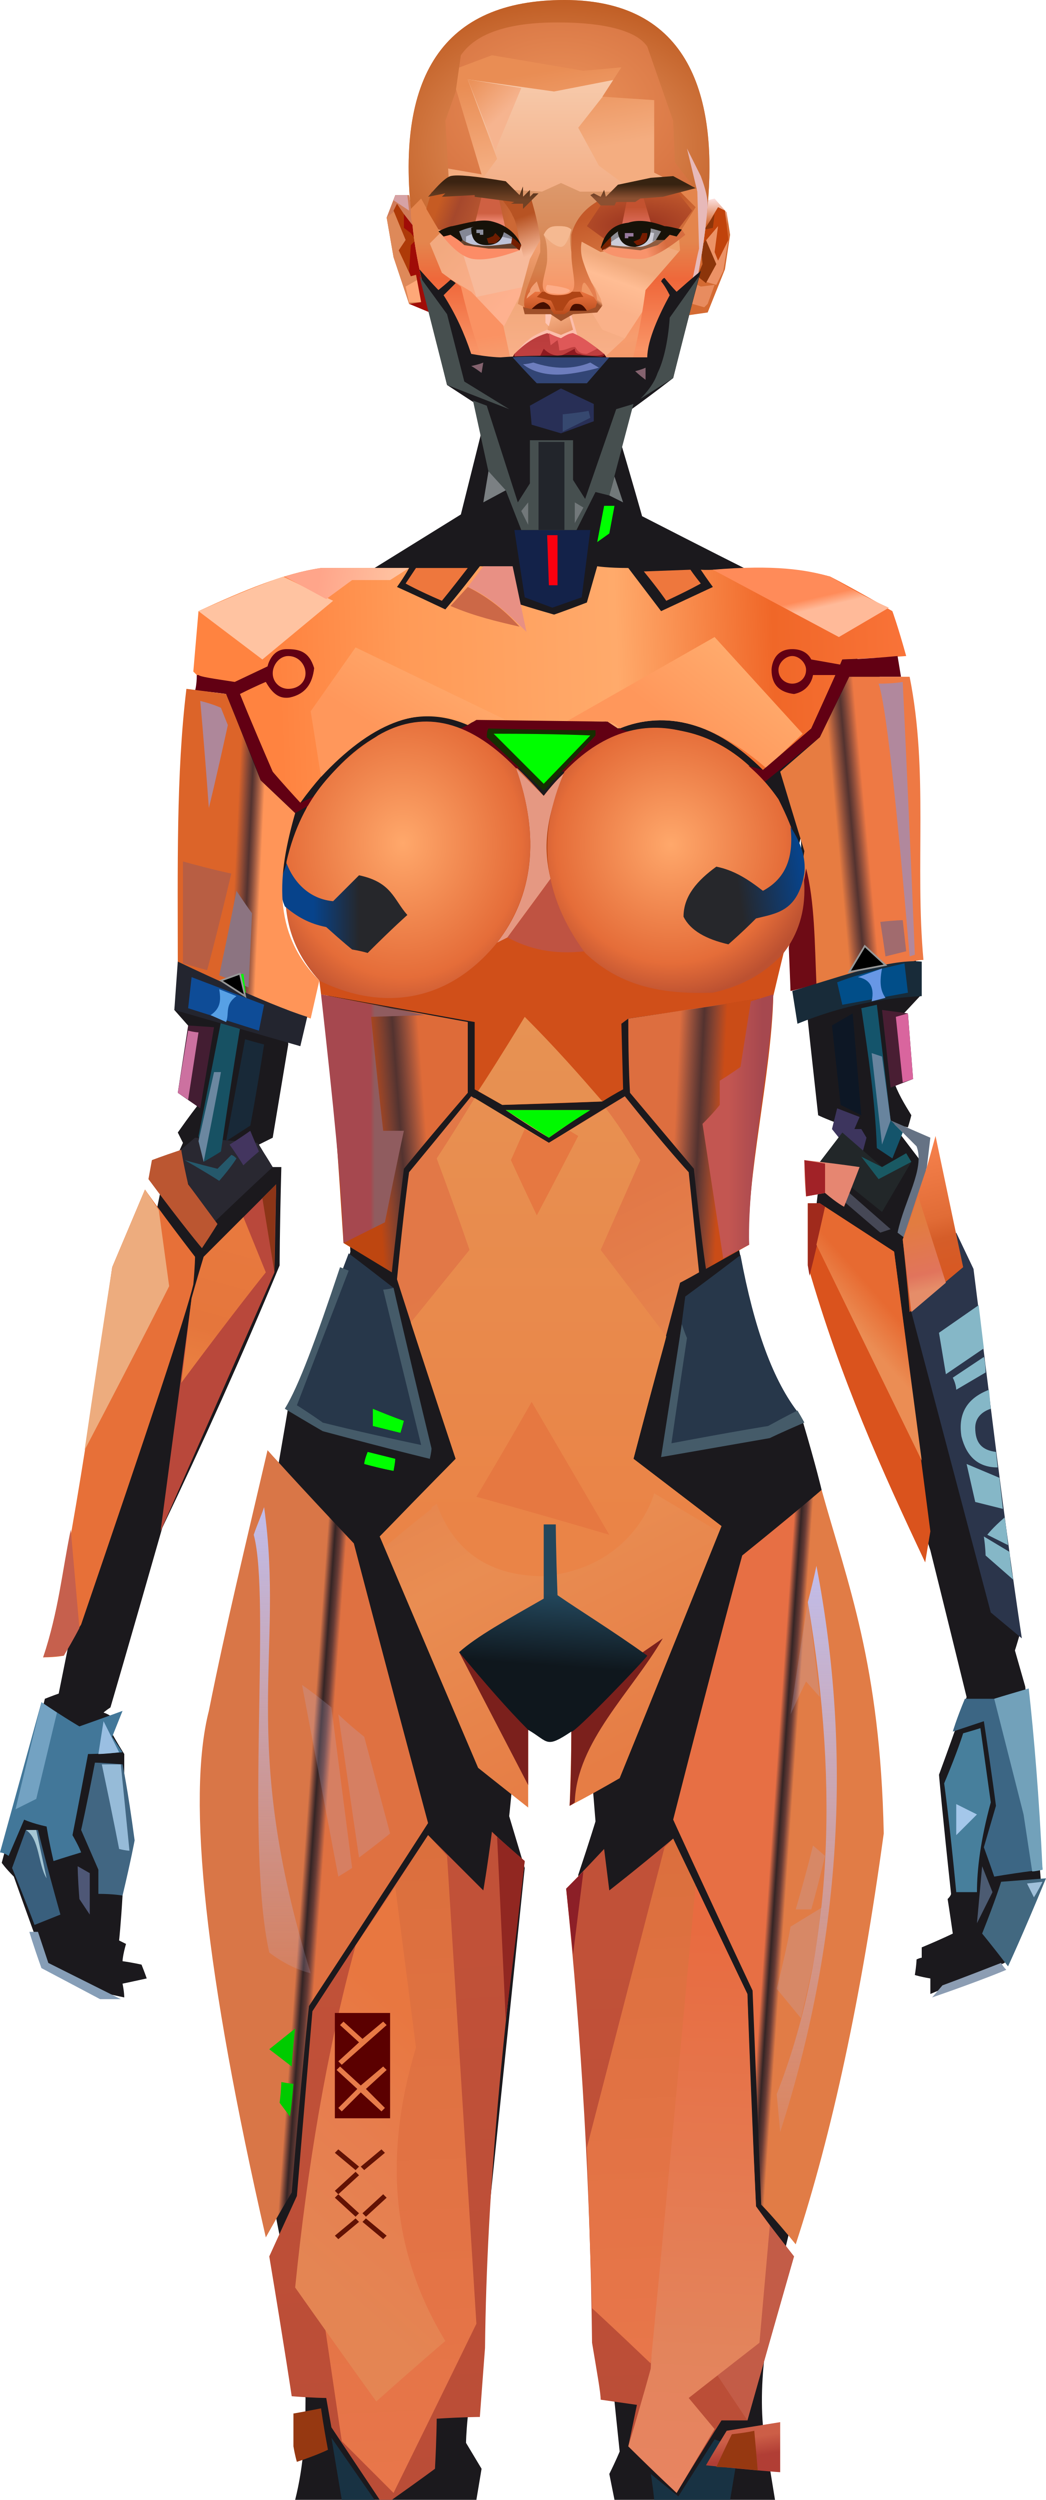 <?xml version="1.0" encoding="UTF-8" standalone="no"?>
<svg
   width="606"
   height="1448"
   viewBox="0 0 606 1448"
   version="1.1"
   id="svg698"
   sodipodi:docname="cb-layer-0049.svg"
   xmlns:inkscape="http://www.inkscape.org/namespaces/inkscape"
   xmlns:sodipodi="http://sodipodi.sourceforge.net/DTD/sodipodi-0.dtd"
   xmlns:xlink="http://www.w3.org/1999/xlink"
   xmlns="http://www.w3.org/2000/svg"
   xmlns:svg="http://www.w3.org/2000/svg">
  <sodipodi:namedview
     id="namedview700"
     pagecolor="#ffffff"
     bordercolor="#666666"
     borderopacity="1.0"
     inkscape:pageshadow="2"
     inkscape:pageopacity="0.0"
     inkscape:pagecheckerboard="0" />
  <defs
     id="defs418">
    <linearGradient
       x1="33.85"
       y1="0"
       x2="33.85"
       y2="9.427"
       id="id-26372"
       gradientTransform="scale(0.63,1.587)"
       gradientUnits="userSpaceOnUse">
      <stop
         stop-color="#FDE1E0"
         offset="0%"
         id="stop2" />
      <stop
         stop-color="#D46A32"
         offset="100%"
         id="stop4" />
    </linearGradient>
    <linearGradient
       x1="79.395"
       y1="46.961"
       x2="91.95"
       y2="100.946"
       id="id-26373"
       gradientTransform="scale(1.131,0.884)"
       gradientUnits="userSpaceOnUse">
      <stop
         stop-color="#E98D54"
         offset="0%"
         id="stop7" />
      <stop
         stop-color="#F4AD80"
         offset="100%"
         id="stop9" />
    </linearGradient>
    <linearGradient
       x1="85.078"
       y1="51.095"
       x2="85.078"
       y2="121.227"
       id="id-26374"
       gradientTransform="scale(1.111,0.9)"
       gradientUnits="userSpaceOnUse">
      <stop
         stop-color="#F7CAAB"
         offset="0%"
         id="stop12" />
      <stop
         stop-color="#F3AF87"
         offset="100%"
         id="stop14" />
    </linearGradient>
    <linearGradient
       x1="61.538"
       y1="37.147"
       x2="76.868"
       y2="57.824"
       id="id-26375"
       gradientTransform="scale(0.87,1.15)"
       gradientUnits="userSpaceOnUse">
      <stop
         stop-color="#EB925A"
         offset="0%"
         id="stop17" />
      <stop
         stop-color="#F6B48F"
         offset="100%"
         id="stop19" />
    </linearGradient>
    <radialGradient
       cx="84.567"
       cy="72.719"
       r="91.316"
       id="id-26376"
       fx="84.567"
       fy="72.719"
       gradientTransform="scale(1.184,0.845)"
       gradientUnits="userSpaceOnUse">
      <stop
         stop-color="#EB925B"
         offset="0%"
         id="stop22" />
      <stop
         stop-color="#D36E3D"
         offset="100%"
         id="stop24" />
    </radialGradient>
    <radialGradient
       cx="86.36"
       cy="97.955"
       r="110.011"
       id="id-26377"
       fx="86.36"
       fy="97.955"
       gradientTransform="scale(1.157,0.865)"
       gradientUnits="userSpaceOnUse">
      <stop
         stop-color="#EFA371"
         offset="0%"
         id="stop27" />
      <stop
         stop-color="#BB561C"
         offset="100%"
         id="stop29" />
    </radialGradient>
    <linearGradient
       x1="81.566"
       y1="221.146"
       x2="89.517"
       y2="257.493"
       id="id-26378"
       gradientTransform="scale(1.171,0.854)"
       gradientUnits="userSpaceOnUse">
      <stop
         stop-color="#FA9263"
         offset="0%"
         id="stop32" />
      <stop
         stop-color="#F69C6E"
         offset="41%"
         id="stop34" />
      <stop
         stop-color="#F39969"
         offset="100%"
         id="stop36" />
    </linearGradient>
    <linearGradient
       x1="77.891"
       y1="222.394"
       x2="77.891"
       y2="268.255"
       id="id-26379"
       gradientTransform="scale(1.316,0.76)"
       gradientUnits="userSpaceOnUse">
      <stop
         stop-color="#F1A778"
         offset="0%"
         id="stop39" />
      <stop
         stop-color="#F8AF88"
         offset="100%"
         id="stop41" />
    </linearGradient>
    <linearGradient
       x1="27.429"
       y1="157.619"
       x2="66.53"
       y2="187.442"
       id="id-26380"
       gradientTransform="scale(1.086,0.92)"
       gradientUnits="userSpaceOnUse">
      <stop
         stop-color="#F2A97F"
         offset="0%"
         id="stop44" />
      <stop
         stop-color="#FEB18F"
         offset="100%"
         id="stop46" />
    </linearGradient>
    <linearGradient
       x1="96.458"
       y1="312.011"
       x2="52.532"
       y2="306.369"
       id="id-26381"
       gradientTransform="scale(1.39,0.72)"
       gradientUnits="userSpaceOnUse">
      <stop
         stop-color="#EA9264"
         offset="0%"
         id="stop49" />
      <stop
         stop-color="#DE7C45"
         offset="100%"
         id="stop51" />
    </linearGradient>
    <linearGradient
       x1="51.439"
       y1="370.689"
       x2="71.035"
       y2="370.689"
       id="id-26382"
       gradientTransform="scale(1.633,0.612)"
       gradientUnits="userSpaceOnUse">
      <stop
         stop-color="#CC7145"
         offset="0%"
         id="stop54" />
      <stop
         stop-color="#914121"
         offset="51%"
         id="stop56" />
      <stop
         stop-color="#CE7749"
         offset="100%"
         id="stop58" />
    </linearGradient>
    <linearGradient
       x1="137.268"
       y1="156.413"
       x2="127.969"
       y2="181.21"
       id="id-26383"
       gradientTransform="scale(1.016,0.984)"
       gradientUnits="userSpaceOnUse">
      <stop
         stop-color="#F1AA7D"
         offset="0%"
         id="stop61" />
      <stop
         stop-color="#FFBD94"
         offset="40%"
         id="stop63" />
      <stop
         stop-color="#FAB189"
         offset="100%"
         id="stop65" />
    </linearGradient>
    <linearGradient
       x1="61.052"
       y1="380.498"
       x2="61.052"
       y2="396.215"
       id="id-26384"
       gradientTransform="scale(1.654,0.604)"
       gradientUnits="userSpaceOnUse">
      <stop
         stop-color="#E29369"
         offset="0%"
         id="stop68" />
      <stop
         stop-color="#F9B897"
         offset="100%"
         id="stop70" />
    </linearGradient>
    <linearGradient
       x1="92.918"
       y1="150.805"
       x2="92.918"
       y2="270.669"
       id="id-26385"
       gradientTransform="scale(1.076,0.929)"
       gradientUnits="userSpaceOnUse">
      <stop
         stop-color="#E4854D"
         offset="0%"
         id="stop73" />
      <stop
         stop-color="#EF673A"
         offset="20%"
         id="stop75" />
      <stop
         stop-color="#F99466"
         offset="56%"
         id="stop77" />
      <stop
         stop-color="#D97840"
         offset="100%"
         id="stop79" />
    </linearGradient>
    <linearGradient
       x1="128.081"
       y1="141.938"
       x2="130.263"
       y2="152.192"
       id="id-26386"
       gradientTransform="scale(0.779,1.283)"
       gradientUnits="userSpaceOnUse">
      <stop
         stop-color="#F4AC80"
         offset="0%"
         id="stop82" />
      <stop
         stop-color="#E28D60"
         offset="100%"
         id="stop84" />
    </linearGradient>
    <linearGradient
       x1="20.901"
       y1="59.282"
       x2="20.901"
       y2="45.155"
       id="id-26387"
       gradientTransform="scale(1.387,0.721)"
       gradientUnits="userSpaceOnUse">
      <stop
         stop-color="#962525"
         offset="0%"
         id="stop87" />
      <stop
         stop-color="#450000"
         offset="100%"
         id="stop89" />
    </linearGradient>
    <linearGradient
       x1="15.559"
       y1="55.771"
       x2="15.559"
       y2="83.824"
       id="id-26388"
       gradientTransform="scale(1.859,0.538)"
       gradientUnits="userSpaceOnUse">
      <stop
         stop-color="#EB5363"
         offset="0%"
         id="stop92" />
      <stop
         stop-color="#F85C69"
         offset="54%"
         id="stop94" />
      <stop
         stop-color="#D4494B"
         offset="100%"
         id="stop96" />
    </linearGradient>
    <linearGradient
       x1="15.069"
       y1="28.961"
       x2="15.069"
       y2="49.775"
       id="id-26389"
       gradientTransform="scale(1.931,0.518)"
       gradientUnits="userSpaceOnUse">
      <stop
         stop-color="#B83C3C"
         offset="0%"
         id="stop99" />
      <stop
         stop-color="#BF3F3F"
         offset="100%"
         id="stop101" />
    </linearGradient>
    <linearGradient
       x1="48.091"
       y1="99.774"
       x2="46.183"
       y2="101.046"
       id="id-26390"
       gradientTransform="scale(1.446,0.692)"
       gradientUnits="userSpaceOnUse">
      <stop
         stop-color="#F19E6F"
         offset="0%"
         id="stop104" />
      <stop
         stop-color="#A05029"
         offset="100%"
         id="stop106" />
    </linearGradient>
    <linearGradient
       x1="53.279"
       y1="0"
       x2="53.279"
       y2="62.405"
       id="id-26391"
       gradientTransform="scale(0.948,1.055)"
       gradientUnits="userSpaceOnUse">
      <stop
         stop-color="#DD996C"
         offset="0%"
         id="stop109" />
      <stop
         stop-color="#D5804C"
         offset="77%"
         id="stop111" />
      <stop
         stop-color="#D66735"
         offset="100%"
         id="stop113" />
    </linearGradient>
    <linearGradient
       x1="56.832"
       y1="21.609"
       x2="68.727"
       y2="61.493"
       id="id-26392"
       gradientTransform="scale(1.029,0.972)"
       gradientUnits="userSpaceOnUse">
      <stop
         stop-color="#C45929"
         offset="0%"
         id="stop116" />
      <stop
         stop-color="#D3723E"
         offset="60%"
         id="stop118" />
      <stop
         stop-color="#E57F4F"
         offset="100%"
         id="stop120" />
    </linearGradient>
    <linearGradient
       x1="21.751"
       y1="18.192"
       x2="26.892"
       y2="37.57"
       id="id-26393"
       gradientTransform="scale(0.86,1.163)"
       gradientUnits="userSpaceOnUse">
      <stop
         stop-color="#B75323"
         offset="0%"
         id="stop123" />
      <stop
         stop-color="#F7BA9B"
         offset="100%"
         id="stop125" />
    </linearGradient>
    <linearGradient
       x1="25.018"
       y1="114.578"
       x2="25.018"
       y2="138.222"
       id="id-26394"
       gradientTransform="scale(1.819,0.55)"
       gradientUnits="userSpaceOnUse">
      <stop
         stop-color="#EA7440"
         offset="0%"
         id="stop128" />
      <stop
         stop-color="#B94C1C"
         offset="100%"
         id="stop130" />
    </linearGradient>
    <linearGradient
       x1="65.98"
       y1="19.857"
       x2="65.98"
       y2="43.902"
       id="id-26395"
       gradientTransform="scale(0.675,1.481)"
       gradientUnits="userSpaceOnUse">
      <stop
         stop-color="#EEAD81"
         offset="0%"
         id="stop133" />
      <stop
         stop-color="#F99566"
         offset="100%"
         id="stop135" />
    </linearGradient>
    <linearGradient
       x1="47.631"
       y1="21.755"
       x2="46.956"
       y2="33.914"
       id="id-26396"
       gradientTransform="scale(0.577,1.732)"
       gradientUnits="userSpaceOnUse">
      <stop
         stop-color="#F19E6F"
         offset="0%"
         id="stop138" />
      <stop
         stop-color="#DE8B58"
         offset="100%"
         id="stop140" />
    </linearGradient>
    <linearGradient
       x1="36.627"
       y1="23.881"
       x2="4.025"
       y2="17.039"
       id="id-26397"
       gradientTransform="scale(1.342,0.745)"
       gradientUnits="userSpaceOnUse">
      <stop
         stop-color="#CC6835"
         offset="0%"
         id="stop143" />
      <stop
         stop-color="#A6482C"
         offset="74%"
         id="stop145" />
      <stop
         stop-color="#C65B23"
         offset="100%"
         id="stop147" />
    </linearGradient>
    <linearGradient
       x1="38.014"
       y1="13.14"
       x2="38.014"
       y2="17.578"
       id="id-26398"
       gradientTransform="scale(0.973,1.027)"
       gradientUnits="userSpaceOnUse">
      <stop
         stop-color="#CF6042"
         offset="0%"
         id="stop150" />
      <stop
         stop-color="#EA846D"
         offset="100%"
         id="stop152" />
    </linearGradient>
    <linearGradient
       x1="28.916"
       y1="48.096"
       x2="20.762"
       y2="49.304"
       id="id-26399"
       gradientTransform="scale(1.589,0.629)"
       gradientUnits="userSpaceOnUse">
      <stop
         stop-color="#D66C3F"
         offset="0%"
         id="stop155" />
      <stop
         stop-color="#F8936B"
         offset="100%"
         id="stop157" />
    </linearGradient>
    <radialGradient
       cx="20.292"
       cy="29.911"
       r="40.583"
       id="id-26400"
       fx="20.292"
       fy="29.911"
       gradientTransform="scale(1.503,0.665)"
       gradientUnits="userSpaceOnUse">
      <stop
         stop-color="#98321F"
         offset="0%"
         id="stop160" />
      <stop
         stop-color="#C96130"
         offset="100%"
         id="stop162" />
    </radialGradient>
    <linearGradient
       x1="29.999"
       y1="8.538"
       x2="29.999"
       y2="18.215"
       id="id-26401"
       gradientTransform="scale(0.949,1.054)"
       gradientUnits="userSpaceOnUse">
      <stop
         stop-color="#C35230"
         offset="0%"
         id="stop165" />
      <stop
         stop-color="#DC6B59"
         offset="100%"
         id="stop167" />
    </linearGradient>
    <linearGradient
       x1="18.157"
       y1="8.179"
       x2="18.157"
       y2="26.49"
       id="id-26402"
       gradientTransform="scale(1.817,0.55)"
       gradientUnits="userSpaceOnUse">
      <stop
         stop-color="#3B2311"
         offset="0%"
         id="stop170" />
      <stop
         stop-color="#714225"
         offset="100%"
         id="stop172" />
    </linearGradient>
    <linearGradient
       x1="71.727"
       y1="11.233"
       x2="71.727"
       y2="26.368"
       id="id-26403"
       gradientTransform="scale(1.894,0.528)"
       gradientUnits="userSpaceOnUse">
      <stop
         stop-color="#372311"
         offset="0%"
         id="stop175" />
      <stop
         stop-color="#8C5031"
         offset="100%"
         id="stop177" />
    </linearGradient>
    <linearGradient
       x1="114.876"
       y1="35.899"
       x2="119.662"
       y2="239.324"
       id="id-26404"
       gradientTransform="scale(0.618,1.617)"
       gradientUnits="userSpaceOnUse">
      <stop
         stop-color="#C15138"
         offset="0%"
         id="stop180" />
      <stop
         stop-color="#BA4D37"
         offset="100%"
         id="stop182" />
    </linearGradient>
    <linearGradient
       x1="222.249"
       y1="429.161"
       x2="225.428"
       y2="441.874"
       id="id-26405"
       gradientTransform="scale(1.218,0.821)"
       gradientUnits="userSpaceOnUse">
      <stop
         stop-color="#CC5E47"
         offset="0%"
         id="stop185" />
      <stop
         stop-color="#B13E35"
         offset="100%"
         id="stop187" />
    </linearGradient>
    <linearGradient
       x1="401.046"
       y1="35.911"
       x2="403.283"
       y2="226.03"
       id="id-26406"
       gradientTransform="scale(0.59,1.694)"
       gradientUnits="userSpaceOnUse">
      <stop
         stop-color="#C15138"
         offset="0%"
         id="stop190" />
      <stop
         stop-color="#BA4D37"
         offset="100%"
         id="stop192" />
    </linearGradient>
    <linearGradient
       x1="156.306"
       y1="0.961"
       x2="158.137"
       y2="182.237"
       id="id-26407"
       gradientTransform="scale(0.481,2.081)"
       gradientUnits="userSpaceOnUse">
      <stop
         stop-color="#DB6F3D"
         offset="0%"
         id="stop195" />
      <stop
         stop-color="#E8764A"
         offset="100%"
         id="stop197" />
    </linearGradient>
    <linearGradient
       x1="122.76"
       y1="51.104"
       x2="96.998"
       y2="150.933"
       id="id-26408"
       gradientTransform="scale(0.54,1.851)"
       gradientUnits="userSpaceOnUse">
      <stop
         stop-color="#E87740"
         offset="0%"
         id="stop200" />
      <stop
         stop-color="#E77E4F"
         offset="48%"
         id="stop202" />
      <stop
         stop-color="#E48553"
         offset="100%"
         id="stop204" />
    </linearGradient>
    <linearGradient
       x1="517.597"
       y1="26.855"
       x2="515.898"
       y2="184.856"
       id="id-26409"
       gradientTransform="scale(0.483,2.072)"
       gradientUnits="userSpaceOnUse">
      <stop
         stop-color="#E86B40"
         offset="0%"
         id="stop207" />
      <stop
         stop-color="#E3845C"
         offset="75%"
         id="stop209" />
      <stop
         stop-color="#E88461"
         offset="100%"
         id="stop211" />
    </linearGradient>
    <linearGradient
       x1="472"
       y1="1.821"
       x2="473.384"
       y2="138.828"
       id="id-26410"
       gradientTransform="scale(0.455,2.197)"
       gradientUnits="userSpaceOnUse">
      <stop
         stop-color="#DB6F3D"
         offset="0%"
         id="stop214" />
      <stop
         stop-color="#E8764A"
         offset="100%"
         id="stop216" />
    </linearGradient>
    <filter
       width="2.333"
       height="2.714"
       x="-0.667"
       y="-0.857"
       id="id-26411"
       filterUnits="objectBoundingBox">
      <feMorphology
         result="id-26412"
         in="SourceAlpha"
         operator="dilate"
         radius="2"
         id="feMorphology219" />
      <feOffset
         result="id-26413"
         in="SourceGraphic"
         dx="0"
         dy="0"
         id="feOffset221" />
      <feGaussianBlur
         result="id-26415"
         in="SourceGraphic"
         stdDeviation="5"
         id="feGaussianBlur223" />
      <feColorMatrix
         in="SourceGraphic"
         type="matrix"
         values="0 0 0 0 0 0 0 0 0 1 0 0 0 0 0 0 0 0 1 0"
         id="feColorMatrix225" />
    </filter>
    <path
       d="m 216,660 c 12,5 18,7 18,7 -1,4 -2,7 -2,7 l -16,-4 c 0,-7 0,-10 0,-10 z"
       id="id-26418" />
    <path
       d="m 216,660 c 12,5 18,7 18,7 -1,4 -2,7 -2,7 l -16,-4 c 0,-7 0,-10 0,-10 z"
       id="path229" />
    <filter
       width="2.333"
       height="3.182"
       x="-0.667"
       y="-1.091"
       id="id-26420"
       filterUnits="objectBoundingBox">
      <feMorphology
         result="id-26412"
         in="SourceAlpha"
         operator="dilate"
         radius="2"
         id="feMorphology231" />
      <feOffset
         result="id-26413"
         in="SourceGraphic"
         dx="0"
         dy="0"
         id="feOffset233" />
      <feGaussianBlur
         result="id-26415"
         in="SourceGraphic"
         stdDeviation="5"
         id="feGaussianBlur235" />
      <feColorMatrix
         in="SourceGraphic"
         type="matrix"
         values="0 0 0 0 0 0 0 0 0 1 0 0 0 0 0 0 0 0 1 0"
         id="feColorMatrix237" />
    </filter>
    <path
       d="m 211,692 c 11,3 17,4 17,4 1,-5 1,-7 1,-7 l -16,-4 c -2,5 -2,7 -2,7 z"
       id="id-26427" />
    <path
       d="m 211,692 c 11,3 17,4 17,4 1,-5 1,-7 1,-7 l -16,-4 c -2,5 -2,7 -2,7 z"
       id="path241" />
    <linearGradient
       x1="345.854"
       y1="484.159"
       x2="294.443"
       y2="269.948"
       id="id-26429"
       gradientTransform="scale(0.693,1.443)"
       gradientUnits="userSpaceOnUse">
      <stop
         stop-color="#E67D45"
         offset="0%"
         id="stop243" />
      <stop
         stop-color="#E98D52"
         offset="46%"
         id="stop245" />
      <stop
         stop-color="#E27847"
         offset="100%"
         id="stop247" />
    </linearGradient>
    <linearGradient
       x1="184.53"
       y1="129.535"
       x2="184.53"
       y2="213.729"
       id="id-26430"
       gradientTransform="scale(1.151,0.869)"
       gradientUnits="userSpaceOnUse">
      <stop
         stop-color="#EC7237"
         offset="0%"
         id="stop250" />
      <stop
         stop-color="#CB5D37"
         offset="15%"
         id="stop252" />
      <stop
         stop-color="#AF3F09"
         offset="68%"
         id="stop254" />
      <stop
         stop-color="#D04F19"
         offset="100%"
         id="stop256" />
    </linearGradient>
    <linearGradient
       x1="276.308"
       y1="204.033"
       x2="276.308"
       y2="431.987"
       id="id-26431"
       gradientTransform="scale(0.782,1.279)"
       gradientUnits="userSpaceOnUse">
      <stop
         stop-color="#E79253"
         offset="0%"
         id="stop259" />
      <stop
         stop-color="#EA8447"
         offset="100%"
         id="stop261" />
    </linearGradient>
    <linearGradient
       x1="235.027"
       y1="553.688"
       x2="232.683"
       y2="592.363"
       id="id-26432"
       gradientTransform="scale(0.93,1.075)"
       gradientUnits="userSpaceOnUse">
      <stop
         stop-color="#23475C"
         offset="0%"
         id="stop264" />
      <stop
         stop-color="#0F171D"
         offset="100%"
         id="stop266" />
    </linearGradient>
    <linearGradient
       x1="197.288"
       y1="232.84"
       x2="156.344"
       y2="238.689"
       id="id-26433"
       gradientTransform="scale(0.727,1.376)"
       gradientUnits="userSpaceOnUse">
      <stop
         stop-color="#DE6B39"
         offset="0%"
         id="stop269" />
      <stop
         stop-color="#C46654"
         offset="49%"
         stop-opacity="0.332"
         id="stop271" />
      <stop
         stop-color="#BE4610"
         offset="100%"
         id="stop273" />
    </linearGradient>
    <linearGradient
       x1="176.918"
       y1="206.559"
       x2="173.2"
       y2="206.559"
       id="id-26434"
       gradientTransform="scale(0.645,1.549)"
       gradientUnits="userSpaceOnUse">
      <stop
         stop-color="#905C5F"
         offset="0%"
         id="stop276" />
      <stop
         stop-color="#A6484F"
         offset="100%"
         id="stop278" />
    </linearGradient>
    <linearGradient
       x1="431.686"
       y1="241.462"
       x2="394.821"
       y2="238.006"
       id="id-26435"
       gradientTransform="scale(0.729,1.371)"
       gradientUnits="userSpaceOnUse">
      <stop
         stop-color="#CA4C17"
         offset="0%"
         id="stop281" />
      <stop
         stop-color="#C46654"
         offset="49%"
         stop-opacity="0.332"
         id="stop283" />
      <stop
         stop-color="#DD6E3F"
         offset="100%"
         id="stop285" />
    </linearGradient>
    <linearGradient
       x1="653.786"
       y1="167.981"
       x2="615.769"
       y2="167.981"
       id="id-26436"
       gradientTransform="scale(0.518,1.932)"
       gradientUnits="userSpaceOnUse">
      <stop
         stop-color="#A6484F"
         offset="0%"
         id="stop288" />
      <stop
         stop-color="#C35651"
         offset="100%"
         id="stop290" />
    </linearGradient>
    <linearGradient
       x1="243.051"
       y1="111.798"
       x2="33.728"
       y2="114.176"
       id="id-26437"
       gradientTransform="scale(1.736,0.576)"
       gradientUnits="userSpaceOnUse">
      <stop
         stop-color="#F97338"
         offset="0%"
         id="stop293" />
      <stop
         stop-color="#F06728"
         offset="21%"
         id="stop295" />
      <stop
         stop-color="#FFAA6B"
         offset="46%"
         id="stop297" />
      <stop
         stop-color="#FF9A57"
         offset="80%"
         id="stop299" />
      <stop
         stop-color="#FF8340"
         offset="100%"
         id="stop301" />
    </linearGradient>
    <linearGradient
       x1="233.089"
       y1="28.145"
       x2="237.573"
       y2="35.831"
       id="id-26438"
       gradientTransform="scale(1.593,0.628)"
       gradientUnits="userSpaceOnUse">
      <stop
         stop-color="#FF8B59"
         offset="0%"
         id="stop304" />
      <stop
         stop-color="#FFBA99"
         offset="100%"
         id="stop306" />
    </linearGradient>
    <linearGradient
       x1="212.48"
       y1="121.373"
       x2="255.336"
       y2="90.761"
       id="id-26439"
       gradientTransform="scale(1.343,0.745)"
       gradientUnits="userSpaceOnUse">
      <stop
         stop-color="#FF975B"
         offset="0%"
         id="stop309" />
      <stop
         stop-color="#FFAA6C"
         offset="100%"
         id="stop311" />
    </linearGradient>
    <linearGradient
       x1="103.237"
       y1="123.974"
       x2="141.902"
       y2="83.468"
       id="id-26440"
       gradientTransform="scale(1.227,0.815)"
       gradientUnits="userSpaceOnUse">
      <stop
         stop-color="#FF975B"
         offset="0%"
         id="stop314" />
      <stop
         stop-color="#FFAA6C"
         offset="100%"
         id="stop316" />
    </linearGradient>
    <linearGradient
       x1="40.72"
       y1="18.56"
       x2="63.76"
       y2="19.64"
       id="id-26441"
       gradientTransform="scale(2,0.5)"
       gradientUnits="userSpaceOnUse">
      <stop
         stop-color="#FFA58A"
         offset="0%"
         id="stop319" />
      <stop
         stop-color="#FFC3A1"
         offset="100%"
         id="stop321" />
    </linearGradient>
    <linearGradient
       x1="590.543"
       y1="99.757"
       x2="565.962"
       y2="104.673"
       id="id-26442"
       gradientTransform="scale(0.675,1.481)"
       gradientUnits="userSpaceOnUse">
      <stop
         stop-color="#EE7944"
         offset="0%"
         id="stop324" />
      <stop
         stop-color="#C46654"
         offset="49%"
         stop-opacity="0.332"
         id="stop326" />
      <stop
         stop-color="#E77C41"
         offset="100%"
         id="stop328" />
    </linearGradient>
    <radialGradient
       cx="138.415"
       cy="151.081"
       r="95.03"
       id="id-26443"
       fx="138.415"
       fy="151.081"
       gradientTransform="scale(0.942,1.062)"
       gradientUnits="userSpaceOnUse">
      <stop
         stop-color="#FFA86B"
         offset="0%"
         id="stop331" />
      <stop
         stop-color="#E56D39"
         offset="77%"
         id="stop333" />
      <stop
         stop-color="#BC5131"
         offset="100%"
         id="stop335" />
    </radialGradient>
    <radialGradient
       cx="290.039"
       cy="158.654"
       r="87.725"
       id="id-26444"
       fx="290.039"
       fy="158.654"
       gradientTransform="scale(0.985,1.016)"
       gradientUnits="userSpaceOnUse">
      <stop
         stop-color="#FFA86B"
         offset="0%"
         id="stop338" />
      <stop
         stop-color="#E56D39"
         offset="77%"
         id="stop340" />
      <stop
         stop-color="#BC5131"
         offset="100%"
         id="stop342" />
    </radialGradient>
    <linearGradient
       x1="88.455"
       y1="234.645"
       x2="66.212"
       y2="234.645"
       id="id-26445"
       gradientTransform="scale(1.188,0.842)"
       gradientUnits="userSpaceOnUse">
      <stop
         stop-color="#26272B"
         offset="0%"
         id="stop345" />
      <stop
         stop-color="#07438B"
         offset="100%"
         id="stop347" />
    </linearGradient>
    <linearGradient
       x1="357.48"
       y1="187.955"
       x2="320.173"
       y2="193.482"
       id="id-26446"
       gradientTransform="scale(1.016,0.984)"
       gradientUnits="userSpaceOnUse">
      <stop
         stop-color="#07438B"
         offset="0%"
         id="stop350" />
      <stop
         stop-color="#26272B"
         offset="100%"
         id="stop352" />
    </linearGradient>
    <linearGradient
       x1="73.77"
       y1="111.64"
       x2="51.235"
       y2="109.136"
       id="id-26447"
       gradientTransform="scale(0.655,1.526)"
       gradientUnits="userSpaceOnUse">
      <stop
         stop-color="#FF9558"
         offset="0%"
         id="stop355" />
      <stop
         stop-color="#C46654"
         offset="49%"
         stop-opacity="0.332"
         id="stop357" />
      <stop
         stop-color="#DC6429"
         offset="100%"
         id="stop359" />
    </linearGradient>
    <linearGradient
       x1="132.103"
       y1="127.713"
       x2="112.455"
       y2="122.801"
       id="id-26448"
       gradientTransform="scale(0.539,1.857)"
       gradientUnits="userSpaceOnUse">
      <stop
         stop-color="#DF7141"
         offset="0%"
         id="stop362" />
      <stop
         stop-color="#C46654"
         offset="34%"
         stop-opacity="0.440"
         id="stop364" />
      <stop
         stop-color="#C26552"
         offset="61%"
         stop-opacity="0.154"
         id="stop366" />
      <stop
         stop-color="#D97647"
         offset="100%"
         id="stop368" />
    </linearGradient>
    <linearGradient
       x1="643.26"
       y1="132.22"
       x2="624.788"
       y2="127.602"
       id="id-26449"
       gradientTransform="scale(0.528,1.893)"
       gradientUnits="userSpaceOnUse">
      <stop
         stop-color="#E17C46"
         offset="0%"
         id="stop371" />
      <stop
         stop-color="#C46654"
         offset="34%"
         stop-opacity="0.440"
         id="stop373" />
      <stop
         stop-color="#C26552"
         offset="61%"
         stop-opacity="0.154"
         id="stop375" />
      <stop
         stop-color="#E76F44"
         offset="100%"
         id="stop377" />
    </linearGradient>
    <linearGradient
       x1="1078.646"
       y1="21.828"
       x2="1078.646"
       y2="128.685"
       id="id-26450"
       gradientTransform="scale(0.326,3.07)"
       gradientUnits="userSpaceOnUse">
      <stop
         stop-color="#C1BDEA"
         offset="0%"
         id="stop380" />
      <stop
         stop-color="#BEB6DF"
         offset="100%"
         stop-opacity="0.166"
         id="stop382" />
    </linearGradient>
    <linearGradient
       x1="135.868"
       y1="11.537"
       x2="135.868"
       y2="105.93"
       id="id-26451"
       gradientTransform="scale(0.35,2.86)"
       gradientUnits="userSpaceOnUse">
      <stop
         stop-color="#C1BDEA"
         offset="0%"
         id="stop385" />
      <stop
         stop-color="#BEB6DF"
         offset="100%"
         stop-opacity="0.166"
         id="stop387" />
    </linearGradient>
    <linearGradient
       x1="626.379"
       y1="376.567"
       x2="617.857"
       y2="394.559"
       id="id-26452"
       gradientTransform="scale(0.644,1.552)"
       gradientUnits="userSpaceOnUse">
      <stop
         stop-color="#E76A31"
         offset="0%"
         id="stop390" />
      <stop
         stop-color="#EB8D54"
         offset="100%"
         id="stop392" />
    </linearGradient>
    <linearGradient
       x1="751.99"
       y1="289.926"
       x2="756.77"
       y2="346.09"
       id="id-26453"
       gradientTransform="scale(0.586,1.707)"
       gradientUnits="userSpaceOnUse">
      <stop
         stop-color="#F98450"
         offset="0%"
         id="stop395" />
      <stop
         stop-color="#E16C36"
         offset="53%"
         id="stop397" />
      <stop
         stop-color="#D55D29"
         offset="66%"
         id="stop399" />
      <stop
         stop-color="#D85620"
         offset="100%"
         id="stop401" />
    </linearGradient>
    <linearGradient
       x1="715.4"
       y1="358.732"
       x2="713.353"
       y2="334.176"
       id="id-26454"
       gradientTransform="scale(0.611,1.637)"
       gradientUnits="userSpaceOnUse">
      <stop
         stop-color="#E58D69"
         offset="0%"
         id="stop404" />
      <stop
         stop-color="#E1745C"
         offset="24%"
         id="stop406" />
      <stop
         stop-color="#E27C40"
         offset="100%"
         id="stop408" />
    </linearGradient>
    <linearGradient
       x1="184.692"
       y1="399.769"
       x2="177.147"
       y2="454.638"
       id="id-26455"
       gradientTransform="scale(0.714,1.4)"
       gradientUnits="userSpaceOnUse">
      <stop
         stop-color="#E8793E"
         offset="0%"
         id="stop411" />
      <stop
         stop-color="#E5763C"
         offset="73%"
         id="stop413" />
      <stop
         stop-color="#E97E40"
         offset="100%"
         id="stop415" />
    </linearGradient>
  </defs>
  <g
     id="id-26456">
    <g
       transform="translate(224)"
       id="id-26457">
      <g
         transform="translate(172,115)"
         id="id-26458">
        <polygon
           points="25,8 27,21 24,41 14,66 0,68 14,1 18,0 "
           fill="url(#id-26372)"
           id="id-26459"
           style="fill:url(#id-26372)" />
        <polygon
           points="23,42 26,24 20,12 12,22 12,48 19,50 "
           fill="#ec9266"
           id="id-26460" />
        <polygon
           points="20,5 24,7 26,24 20,36 18,31 20,16 9,29 11,21 17,10 "
           fill="#c1430b"
           id="id-26461" />
        <polygon
           points="8,45 13,49 19,38 13,24 10,28 11,38 "
           fill="#8c350a"
           id="id-26462" />
        <polygon
           points="18,9 12,18 17,17 "
           fill="#8c350a"
           id="id-26463" />
        <polygon
           points="8,50 5,61 12,63 14,61 18,50 10,51 "
           fill="#e88c5f"
           id="id-26464" />
      </g>
      <g
         transform="translate(0,113)"
         id="id-26465">
        <polygon
           points="0,13 4,36 13,63 25,67 13,0 5,0 "
           fill="#d07c59"
           id="id-26466" />
        <polygon
           points="4,36 13,63 25,67 13,24 5,9 0,13 "
           fill="#de8959"
           id="polygon428" />
        <polygon
           points="7,32 11,26 4,9 6,5 16,20 17,29 18,46 14,47 "
           fill="#ae3a08"
           id="id-26468" />
        <polygon
           points="18,49 11,53 13,62 20,62 "
           fill="#fea878"
           id="id-26469" />
        <polygon
           points="20,62 17,46 14,47 13,44 14,29 17,26 14,22 10,19 10,11 17,20 25,68 13,63 "
           fill="#a00c07"
           id="id-26470" />
        <polygon
           points="5,0 12,0 13,9 4,3 "
           fill="#d6a2a5"
           id="id-26471" />
      </g>
      <path
         d="M 29,199 C 21,167 16,144 15,130 4,44 33,0 103,0 c 77,0 88,63 83,119 -3,38 -13,72 -16,83 -1,4 -3,11 -6,15 -6,9 -24,20 -52,33 -5,2 -23,2 -30,0 -23,-10 -38,-21 -46,-32 -2,-3 -4,-10 -7,-19 z"
         fill="#eea16c"
         id="id-26472" />
      <polygon
         points="99,6 175,45 171,113 95,117 33,108 34,36 "
         fill="url(#id-26373)"
         id="id-26473"
         style="fill:url(#id-26373)" />
      <polygon
         points="47,46 97,53 133,46 111,74 123,96 142,110 105,123 53,107 64,92 "
         fill="url(#id-26374)"
         id="id-26474"
         style="fill:url(#id-26374)" />
      <polygon
         points="78,51 63,87 47,46 "
         fill="url(#id-26375)"
         id="polygon438"
         style="fill:url(#id-26375)" />
      <path
         d="m 32,97 23,4 -18,-60 24,-9 53,9 22,-2 -11,17 30,2 v 42 l 14,7 15,12 -10,-76 C 139,6 101,-5 62,11 23,27 13,55 32,97 Z"
         fill="url(#id-26376)"
         id="id-26476"
         style="fill:url(#id-26376)" />
      <path
         d="M 15,130 C 4,44 33,0 103,0 c 77,0 88,63 83,119 L 167,94 166,70 151,27 C 145,18 127,13 99,13 71,13 52,19 43,32 l -3,21 -6,17 2,34 c -14,20 -21,28 -21,26 z"
         fill="url(#id-26377)"
         id="path441"
         style="fill:url(#id-26377)" />
      <polygon
         points="166,185 148,225 117,246 83,249 50,217 33,165 101,152 "
         fill="url(#id-26378)"
         id="id-26478"
         style="fill:url(#id-26378)" />
      <polygon
         points="78,169 121,174 138,196 123,210 72,209 67,186 "
         fill="url(#id-26379)"
         id="id-26479"
         style="fill:url(#id-26379)" />
      <polygon
         points="31,158 19,128 91,145 68,189 49,169 "
         fill="url(#id-26380)"
         id="id-26480"
         style="fill:url(#id-26380)" />
      <polygon
         points="38,127 88,145 85,165 52,172 "
         fill="#f7ba9b"
         id="polygon446" />
      <polygon
         points="115,234 129,217 126,208 73,209 78,237 "
         fill="url(#id-26381)"
         id="id-26482"
         style="fill:url(#id-26381)" />
      <polygon
         points="88,221 113,221 109,227 116,233 84,233 92,227 "
         fill="url(#id-26382)"
         id="id-26483"
         style="fill:url(#id-26382)" />
      <polygon
         points="138,196 171,146 155,141 108,135 117,178 125,191 "
         fill="url(#id-26383)"
         id="id-26484"
         style="fill:url(#id-26383)" />
      <path
         d="m 75,237 c 8,-5 16,-7 24,-7 7,0 17,2 28,7 l -14,9 -24,3 z"
         fill="url(#id-26384)"
         id="id-26485"
         style="fill:url(#id-26384)" />
      <path
         d="m 29,199 c -8,-32 -13,-55 -14,-69 -1,-3 -1,-6 -1,-9 l 6,-6 11,20 -6,6 7,17 11,8 c 5,21 10,37 15,48 10,13 21,24 33,32 h 20 c 14,-8 23,-16 27,-23 5,-14 9,-33 12,-55 l 20,-23 -4,-42 c 13,5 20,10 20,16 -3,38 -13,72 -16,83 -1,4 -3,11 -6,15 -6,9 -24,20 -52,33 -5,2 -23,2 -30,0 -23,-10 -38,-21 -46,-32 -2,-3 -4,-10 -7,-19 z"
         fill="url(#id-26385)"
         id="path452"
         style="fill:url(#id-26385)" />
      <path
         d="m 182,102 c 3,8 4,13 4,17 -3,38 -13,72 -16,83 -1,4 -3,11 -6,15 -3,4 -7,8 -13,12 7,-8 13,-19 18,-33 1,-4 4,-15 8,-34 1,-3 2,-10 4,-18 l -1,-33 -6,-25 z"
         fill="#e7b9b9"
         id="path454" />
      <polygon
         points="101,204 110,197 104,176 94,180 93,195 "
         fill="url(#id-26386)"
         id="id-26488"
         style="fill:url(#id-26386)" />
      <g
         transform="translate(71,178)"
         id="id-26489">
        <polygon
           points="23,11 25,3 23,0 21,2 21,9 "
           fill="#fec5b4"
           id="id-26490" />
        <path
           d="m 34,2 3,11 -7,3 -8,-3 C 17,15 13,17 11,19 8,21 5,25 1,30 L 33,28 40,18 35,1 Z"
           fill="#fcbdab"
           id="id-26491" />
        <path
           d="m 1,31 2,2 c 3,2 5,3 5,4 5,4 8,7 10,8 5,2 14,3 21,1 3,-1 9,-6 14,-11 1,-1 3,-3 4,-5 L 55,27 30,18 3,27 Z"
           fill="url(#id-26387)"
           id="id-26492"
           style="fill:url(#id-26387)" />
        <path
           d="m 14,30 c -8,2 -12,3 -11,3 8,6 12,9 15,10 5,2 15,3 21,1 4,-1 9,-4 16,-11 0,0 -4,-1 -12,-3 -7,2 -11,2 -15,2 -4,0 -8,0 -14,-2 z"
           fill="url(#id-26388)"
           id="path460"
           style="fill:url(#id-26388)" />
        <path
           d="m 13,31 c -2,1 -2,2 0,3 4,1 17,3 18,5 1,1 12,-4 18,-6 2,0 0,-1 -4,-2 -7,2 -12,3 -16,3 -3,0 -9,-1 -16,-3 z"
           fill="#fe7a9e"
           id="path462" />
        <path
           d="m 3,29 c 8,0 12,0 14,0 2,0 3,-1 4,-1 4,1 7,1 8,1 3,0 6,-1 8,-1 3,0 9,1 11,1 9,0 7,-2 7,-2 -6,-5 -12,-9 -18,-12 -1,0 -4,1 -7,3 -3,-1 -5,-2 -8,-3 -7,2 -13,6 -19,12 z"
           fill="url(#id-26389)"
           id="path464"
           style="fill:url(#id-26389)" />
        <path
           d="m 29,25 c 4,0 6,-2 9,-2 1,0 1,4 7,4 0,0 2,-1 6,-3 -5,-4 -9,-7 -14,-9 -2,0 -4,1 -7,3 -3,-1 -5,-2 -7,-3 l 1,7 4,-3 c 1,4 1,6 1,6 z"
           fill="#df5858"
           id="path466" />
        <path
           d="m 18,28 c -8,1 -11,1 -10,1 5,0 8,0 9,0 2,0 3,-1 4,-1 4,1 7,1 8,1 3,0 6,-1 8,-1 3,0 9,1 11,1 9,0 7,-2 7,-2 0,0 -2,1 -5,1 -3,0 -7,0 -9,-1 -2,0 -3,-1 -3,-3 -4,2 -7,4 -9,4 -3,0 -6,-1 -9,-4 z"
           fill="#8d1920"
           id="path468" />
      </g>
      <g
         transform="translate(55,106)"
         id="id-26498">
        <polygon
           points="40,76 46,80 53,76 67,75 70,71 69,67 66,61 64,58 24,72 25,76 "
           fill="url(#id-26390)"
           id="id-26499"
           style="fill:url(#id-26390)" />
        <path
           d="M 18,4 35,5 46,0 57,5 H 83 L 55,34 64,65 C 40,72 27,74 24,71 20,67 28,52 30,35 32,24 28,14 18,4 Z"
           fill="url(#id-26391)"
           id="id-26500"
           style="fill:url(#id-26391)" />
        <path
           d="M 114,30 124,14 114,4 71,8 65,12 c -6,4 -11,10 -13,18 0,4 0,16 0,35 l 10,7 5,-4 C 66,59 64,61 59,46 58,43 57,39 58,34 l 11,6 z"
           fill="url(#id-26392)"
           id="id-26501"
           style="fill:url(#id-26392)" />
        <path
           d="M 25,46 C 31,42 34,38 34,35 34,31 33,24 29,10 29,9 19,6 0,0 c 9,10 15,17 17,22 3,6 6,14 8,24 z"
           fill="url(#id-26393)"
           id="id-26502"
           style="fill:url(#id-26393)" />
        <path
           d="m 34,63 -8,5 c 0,-2 1,-4 2,-5 0,-2 2,-4 4,-6 z"
           fill="#f19f74"
           id="id-26503" />
        <path
           d="m 58,63 c 0,-4 1,-6 2,-5 1,1 3,4 5,8 z"
           fill="#f09764"
           id="id-26504" />
        <polygon
           points="40,73 42,76 48,76 51,74 61,74 66,72 67,69 65,66 58,63 31,63 26,67 24,72 29,73 "
           fill="url(#id-26394)"
           id="id-26505"
           style="fill:url(#id-26394)" />
        <path
           d="m 35,63 -3,3 c 4,1 7,2 8,2 1,1 2,4 3,6 1,0 4,0 4,0 1,-2 3,-5 4,-6 2,-1 4,-2 8,-2 l -2,-3 h -5 z"
           fill="#af4415"
           id="id-26506" />
        <path
           d="m 51,74 h 10 c -2,-3 -3,-4 -6,-4 -2,0 -3,1 -4,4 z"
           fill="#470f00"
           id="id-26507" />
        <path
           d="m 29,73 h 11 c 0,-1 -1,-3 -4,-4 -2,0 -4,1 -7,4 z"
           fill="#470f00"
           id="id-26508" />
        <path
           d="m 52,27 c -2,-2 -5,-2 -8,-2 -4,0 -6,1 -8,5 2,4 2,9 2,14 0,6 -4,14 -2,18 1,2 4,3 8,3 5,0 8,-1 9,-3 2,-4 -1,-12 -1,-22 -1,-6 -1,-10 0,-13 z"
           fill="url(#id-26395)"
           id="id-26509"
           style="fill:url(#id-26395)" />
        <path
           d="m 52,27 c -2,-2 -5,-2 -8,-2 -4,0 -6,1 -8,5 4,5 8,7 10,7 2,0 4,-3 6,-10 z"
           fill="#f5b991"
           id="path482" />
        <path
           d="m 51,62 c -1,-1 -5,-2 -13,-3 -2,3 0,5 4,5 6,1 10,-1 9,-2 z"
           fill="#fdad88"
           id="id-26511" />
        <path
           d="m 28,44 -7,26 4,2 c -1,-3 0,-6 1,-10 1,-3 4,-11 8,-22 v -7 z"
           fill="url(#id-26396)"
           id="id-26512"
           style="fill:url(#id-26396)" />
      </g>
      <g
         transform="translate(23,110)"
         id="id-26513">
        <path
           d="M 7,23 0,11 3,1 41,2 c 4,5 8,10 9,13 2,3 3,9 4,16 z"
           fill="url(#id-26397)"
           id="id-26514"
           style="fill:url(#id-26397)" />
        <polygon
           points="46,23 42,5 32,4 28,20 "
           fill="url(#id-26398)"
           id="id-26515"
           style="fill:url(#id-26398)" />
        <path
           d="m 8,25 c 7,9 13,14 19,15 7,1 16,-1 27,-5 L 32,21 Z"
           fill="#fc8c66"
           id="id-26516" />
        <path
           d="m 19,27 c 2,3 5,5 11,5 5,1 13,1 22,-1 C 52,25 47,21 35,19 24,18 18,20 19,27 Z"
           fill="#bec3d7"
           id="id-26517" />
        <path
           d="m 19,29 4,1 v -3 l 7,-3 22,5 C 48,22 40,19 29,20 17,20 14,23 19,29 Z"
           fill="#000000"
           opacity="0.305"
           id="id-26518" />
        <polygon
           points="55,32 50,26 49,32 54,35 "
           fill="#751f00"
           id="id-26519" />
        <path
           d="M 53,34 H 36 L 22,32 15,26 c 2,1 4,3 6,3 3,2 6,3 9,3 5,1 11,0 19,-1 z"
           fill="#64422d"
           id="id-26520" />
        <path
           d="m 21,29 -2,-5 c 7,-3 14,-4 20,-2 6,2 11,5 16,10 -3,-7 -9,-12 -18,-14 -6,-1 -13,1 -22,3 -1,0 -4,1 -8,3 l 3,3 4,-1 6,4 z"
           fill="#181108"
           id="id-26521" />
        <path
           d="m 26,22 c 0,7 3,10 9,10 6,0 9,-3 10,-8 -4,-3 -8,-5 -10,-5 -2,0 -5,1 -9,3 z"
           fill="#161209"
           id="id-26522" />
        <polygon
           points="33,23 29,23 29,25 31,25 31,26 33,26 "
           fill="#8c8f9e"
           id="id-26523" />
        <path
           d="m 35,28 c 1,0 3,-1 3,-1 1,0 1,-1 2,-2 l 3,3 c -1,1 -2,2 -3,3 -1,0 -2,0 -4,0 z"
           fill="#6e1d00"
           id="id-26524" />
      </g>
      <g
         transform="translate(116,111)"
         id="id-26525">
        <path
           d="m 9,34 c 4,3 11,5 22,5 6,0 15,-5 26,-14 L 55,22 19,20 Z"
           fill="url(#id-26399)"
           id="id-26526"
           style="fill:url(#id-26399)" />
        <polygon
           points="10,5 53,1 61,11 52,23 11,28 0,20 "
           fill="url(#id-26400)"
           id="id-26527"
           style="fill:url(#id-26400)" />
        <polygon
           points="32,1 38,21 20,21 24,1 "
           fill="url(#id-26401)"
           id="id-26528"
           style="fill:url(#id-26401)" />
        <polygon
           points="41,31 45,28 14,25 10,34 13,32 31,34 "
           fill="#8e5c40"
           id="id-26529" />
        <path
           d="m 14,31 c 7,1 13,1 16,1 4,0 7,-2 10,-4 8,-2 8,-5 0,-8 -8,-2 -17,-1 -27,4 z"
           fill="#ccccd7"
           id="id-26530" />
        <path
           d="m 38,29 2,-1 c 8,-2 8,-5 0,-8 -8,-2 -17,-1 -27,4 v 6 c 5,-4 10,-6 14,-7 3,0 7,0 12,1 z"
           fill="#000000"
           opacity="0.305"
           id="path504" />
        <polygon
           points="14,31 14,25 8,32 9,34 "
           fill="#782200"
           id="id-26532" />
        <path
           d="m 18,24 c 1,5 4,8 10,8 6,-1 9,-4 9,-11 -2,-1 -6,-2 -11,-2 -5,1 -8,2 -8,5 z"
           fill="#161209"
           id="id-26533" />
        <path
           d="m 35,24 h -3 c 0,1 -1,2 -1,3 -1,1 -2,1 -4,2 l 2,2 c 2,0 4,-1 5,-2 1,-2 1,-3 1,-5 z"
           fill="#761c00"
           id="id-26534" />
        <polygon
           points="24,26 27,26 27,24 22,24 22,27 24,27 "
           fill="#987a9e"
           id="id-26535" />
        <path
           d="m 8,33 c 6,-8 12,-12 17,-13 6,0 12,1 18,3 l -3,5 h 5 l 3,-3 4,1 3,-4 C 51,21 47,20 45,20 37,17 30,16 24,18 15,19 10,24 8,33 Z"
           fill="#171208"
           id="id-26536" />
      </g>
      <g
         transform="translate(23,101)"
         id="id-26537">
        <path
           d="m 1,13 10,-2 -2,2 19,-1 v 1 l 23,3 -2,1 h 7 v 3 l 9,-9 h -3 l -2,2 V 9 l -4,4 V 7 L 54,12 46,4 C 28,1 18,0 14,1 11,2 7,6 1,13 Z"
           fill="url(#id-26402)"
           id="id-26538"
           style="fill:url(#id-26402)" />
        <polygon
           points="109,18 110,16 121,16 124,14 137,13 156,8 143,1 130,2 111,6 104,13 103,9 101,13 97,11 95,12 101,18 "
           fill="url(#id-26403)"
           id="id-26539"
           style="fill:url(#id-26403)" />
      </g>
    </g>
    <g
       transform="translate(0,156)"
       id="id-26540">
      <path
         d="m 276,1292 c -70,0 -105,0 -105,0 5,-20 6,-39 6,-59 -10,-63 -15,-94 -15,-94 -31,-155 -31,-303 -1,-445 4,-23 6,-35 6,-35 18,-25 27,-57 36,-90 -5,-74 1,-150 -40,-217 3,65 4,97 4,97 -6,36 -9,54 -9,54 -6,3 -8,4 -8,4 5,8 7,13 7,13 4,0 6,0 6,0 -1,38 -1,57 -1,57 -22,53 -45,104 -68,152 -20,70 -30,104 -30,104 -3,2 -4,3 -4,3 3,1 4,2 4,2 -2,2 -3,3 -3,3 7,13 11,19 11,19 0,55 -1,82 -1,82 -1,17 -2,26 -2,26 2,1 4,2 4,2 -2,7 -2,10 -2,10 7,1 11,2 11,2 2,5 3,8 3,8 -9,2 -14,3 -14,3 1,5 1,8 1,8 -9,-2 -14,-3 -14,-3 C 36,986 26,981 26,981 14,948 8,931 8,931 c -5,-5 -7,-8 -7,-8 17,-63 25,-95 25,-95 5,-2 8,-3 8,-3 39,-194 59,-291 59,-291 9,-19 13,-28 13,-28 -2,-4 -3,-6 -3,-6 7,-10 11,-15 11,-15 1,-26 2,-39 2,-39 l -15,-17 30,-183 86,-73 50,-31 15,-60 -23,-15 C 248,22 243,0 243,0 c 7,8 11,12 11,12 5,-4 7,-6 7,-6 2,1 3,2 3,2 -5,5 -7,7 -7,7 7,11 12,22 16,34 11,2 17,2 17,2 13,-1 24,-1 33,-1 11,-1 28,1 28,1 h 24 c 0,-10 7,-25 13,-36 -3,-6 -5,-8 -5,-8 1,-2 2,-2 2,-2 4,5 7,8 7,8 9,-8 14,-12 14,-12 -11,41 -16,62 -16,62 -22,17 -34,25 -34,25 11,37 16,55 16,55 39,20 59,30 59,30 54,43 81,65 81,65 14,122 21,183 21,183 -12,13 -18,19 -18,19 -3,24 5,37 13,50 -1,4 -2,7 -2,7 l -9,-2 c 13,17 19,25 19,25 37,180 55,270 55,270 -2,7 -3,10 -3,10 l 6,21 9,112 c -14,32 -21,48 -21,48 -29,12 -43,18 -43,18 0,-6 0,-9 0,-9 -6,-1 -9,-2 -9,-2 1,-6 1,-9 1,-9 2,-1 3,-1 3,-1 0,-4 0,-6 0,-6 12,-5 18,-8 18,-8 -2,-14 -3,-20 -3,-20 2,-2 2,-3 2,-3 -5,-46 -7,-69 -7,-69 11,-30 16,-45 16,-45 -14,-57 -21,-85 -21,-85 -44,-134 -66,-200 -66,-200 2,-17 3,-26 3,-26 11,-13 16,-19 16,-19 -12,-4 -18,-7 -18,-7 -4,-36 -6,-55 -6,-55 -3,-71 -4,-106 -4,-106 -15,56 -23,84 -23,84 -8,103 -13,154 -13,154 8,38 12,78 37,100 8,27 11,40 11,40 22,175 16,318 -19,431 -9,37 -18,75 -15,111 l 7,43 c -62,0 -93,0 -93,0 -2,-10 -3,-15 -3,-15 4,-8 6,-13 6,-13 -2,-19 -3,-29 -3,-29 -14,-203 -21,-305 -21,-305 7,-21 10,-31 10,-31 -3,-38 -5,-57 -5,-57 -15,6 -22,9 -22,9 -12,-7 -18,-10 -18,-10 -3,37 -5,55 -5,55 6,20 9,30 9,30 -22,212 -33,318 -33,318 -1,10 -1,15 -1,15 l 9,15 z"
         fill="#1b191d"
         id="id-26541" />
      <path
         d="m 198,1292 -6,-36 25,36 c -13,0 -19,0 -19,0 z"
         fill="#183243"
         id="id-26542" />
      <path
         d="m 379,1292 c -1,-10 -2,-15 -2,-15 11,9 16,13 16,13 14,-22 21,-33 21,-33 l 14,5 -5,30 c -29,0 -44,0 -44,0 z"
         fill="#183243"
         id="id-26543" />
      <g
         transform="translate(0,830)"
         id="id-26544">
        <path
           d="m 57,111 c 9,0 14,1 14,1 C 76,91 78,80 78,80 74,50 71,36 71,36 60,35 55,35 55,35 50,61 47,74 47,74 l 10,23 c 0,9 0,14 0,14 z"
           fill="#416682"
           id="id-26545" />
        <path
           d="m 69,85 c 4,1 6,1 6,1 L 70,36 H 59 c 7,33 10,49 10,49 z"
           fill="#96bbd8"
           id="id-26546" />
        <path
           d="m 71,29 c -13,1 -20,1 -20,1 -6,32 -9,47 -9,47 4,7 5,10 5,10 C 37,90 31,92 31,92 28,79 27,72 27,72 18,70 14,68 14,68 8,82 5,89 5,89 2,87 0,87 0,87 16,29 24,0 24,0 39,10 46,14 46,14 63,8 71,5 71,5 l -6,15 c 4,6 6,9 6,9 z"
           fill="#427799"
           id="id-26547" />
        <path
           d="m 57,30 c 2,-13 3,-19 3,-19 l 9,18 c -8,1 -12,1 -12,1 z"
           fill="#9abfe2"
           id="id-26548" />
        <path
           d="m 20,129 c 10,-4 15,-6 15,-6 C 26,91 22,74 22,74 c -5,0 -7,0 -7,0 L 7,96 c 9,22 13,33 13,33 z"
           fill="#395f7d"
           id="id-26549" />
        <path
           d="m 15,74 c 8,5 7,20 12,28 L 21,74 c -4,0 -6,0 -6,0 z"
           fill="#a5c6d4"
           id="id-26550" />
        <path
           d="m 52,123 c -4,-6 -6,-9 -6,-9 -1,-13 -1,-19 -1,-19 l 7,4 c 0,16 0,24 0,24 z"
           fill="#4e5776"
           id="id-26551" />
        <path
           d="m 17,133 c 3,0 5,0 5,0 4,12 6,18 6,18 28,14 42,21 42,21 -8,0 -12,0 -12,0 L 24,154 c -5,-14 -7,-21 -7,-21 z"
           fill="#869eb7"
           id="id-26552" />
        <path
           d="m 9,62 c 8,-4 12,-6 12,-6 L 33,6 24,0 C 14,41 9,62 9,62 Z"
           fill="#73a2c2"
           id="id-26553" />
      </g>
      <g
         transform="translate(540,822)"
         id="id-26554">
        <path
           d="m 43,163 c -2,-2 -3,-4 -3,-4 -23,9 -34,13 -34,13 l -6,7 c 29,-10 43,-16 43,-16 z"
           fill="#8c9db3"
           id="id-26555" />
        <path
           d="M 44,161 C 34,148 29,142 29,142 37,122 40,112 40,112 l 26,-2 c -14,34 -22,51 -22,51 z"
           fill="#426880"
           id="id-26556" />
        <path
           d="m 59,121 c -3,-6 -4,-8 -4,-8 l 9,-1 c -3,6 -5,9 -5,9 z"
           fill="#a0c0da"
           id="id-26557" />
        <path
           d="m 26,118 c -8,0 -12,0 -12,0 C 10,76 7,55 7,55 15,36 18,26 18,26 25,24 28,23 28,23 l 6,43 c -6,22 -8,39 -8,52 z"
           fill="#477f9c"
           id="id-26558" />
        <path
           d="m 14,85 c 0,-12 0,-18 0,-18 l 12,6 C 18,81 14,85 14,85 Z"
           fill="#a4c7ea"
           id="id-26559" />
        <path
           d="m 36,109 c 18,-3 28,-4 28,-4 C 57,36 53,1 53,1 42,4 36,6 36,6 25,6 19,6 19,6 c -5,12 -7,19 -7,19 12,-4 18,-6 18,-6 5,33 7,49 7,49 l -7,24 c 4,11 6,17 6,17 z"
           fill="#3c6684"
           id="id-26560" />
        <path
           d="m 64,105 c -4,1 -6,1 -6,1 L 53,73 36,6 56,0 c 3,27 6,62 8,105 z"
           fill="#72a1ba"
           id="id-26561" />
        <path
           d="m 26,136 c 2,-22 3,-33 3,-33 l 6,15 c -6,12 -9,18 -9,18 z"
           fill="#4c5b72"
           id="id-26562" />
      </g>
      <g
         transform="translate(156,905)"
         id="id-26563">
        <path
           d="m 64,387 c 4,0 7,0 7,0 17,-12 25,-18 25,-18 1,-19 1,-29 1,-29 16,-1 25,-1 25,-1 2,-27 3,-40 3,-40 1,-94 11,-188 23,-282 C 135,6 129,0 129,0 126,23 124,34 124,34 103,13 92,2 92,2 47,70 25,104 25,104 19,175 16,211 16,211 5,235 0,246 0,246 c 9,54 13,81 13,81 13,1 20,1 20,1 l 3,17 z"
           fill="url(#id-26404)"
           id="id-26564"
           style="fill:url(#id-26404)" />
        <path
           d="m 16,365 c 12,-4 18,-7 18,-7 -3,-16 -4,-24 -4,-24 -10,2 -16,3 -16,3 v 19 c 1,6 2,9 2,9 z"
           fill="#963811"
           id="id-26565" />
        <path
           d="m 253,367 c 28,3 43,4 43,4 0,-19 0,-29 0,-29 l -31,5 c -8,13 -12,20 -12,20 z"
           fill="url(#id-26405)"
           id="id-26566"
           style="fill:url(#id-26405)" />
        <path
           d="m 236,383 c 17,-28 26,-42 26,-42 10,0 15,0 15,0 18,-64 27,-95 27,-95 C 289,227 282,217 282,217 278,135 277,94 277,94 248,34 234,4 234,4 c -24,20 -37,30 -37,30 -2,-16 -3,-24 -3,-24 -14,15 -22,23 -22,23 9,87 14,175 15,263 3,18 5,29 5,33 14,2 21,3 21,3 l -5,24 c 18,18 28,27 28,27 z"
           fill="url(#id-26406)"
           id="id-26567"
           style="fill:url(#id-26406)" />
        <path
           d="m 72,383 c 32,-65 48,-98 48,-98 L 103,14 C 96,6 92,2 92,2 64,45 50,66 50,66 38,212 32,285 32,285 l 10,68 c 20,20 30,30 30,30 z"
           fill="url(#id-26407)"
           id="id-26568"
           style="fill:url(#id-26407)" />
        <path
           d="M 62,330 C 89,306 102,295 102,295 71,244 66,188 85,125 L 73,32 C 58,54 50,66 50,66 33,128 22,195 15,264 c 31,44 47,66 47,66 z"
           fill="url(#id-26408)"
           id="id-26569"
           style="fill:url(#id-26408)" />
        <path
           d="m 277,341 -18,-27 31,-86 14,18 c -18,63 -27,95 -27,95 z"
           fill="#c35c47"
           id="id-26570" />
        <path
           d="m 208,356 c 9,-30 13,-45 13,-45 3,-71 4,-107 4,-107 l 22,-173 30,63 c 3,82 5,123 5,123 5,7 8,11 8,11 -4,45 -6,68 -6,68 -27,21 -41,32 -41,32 l 15,18 -22,37 c -19,-18 -28,-27 -28,-27 z"
           fill="url(#id-26409)"
           id="id-26571"
           style="fill:url(#id-26409)" />
        <path
           d="m 221,308 c -23,-22 -34,-32 -34,-32 -2,-62 -3,-93 -3,-93 l 45,-174 5,-5 13,27 c -17,185 -26,277 -26,277 z"
           fill="url(#id-26410)"
           id="id-26572"
           style="fill:url(#id-26410)" />
        <path
           d="m 182,23 -6,48 -4,-38 c 7,-7 10,-10 10,-10 z"
           fill="#8c1f27"
           id="id-26573" />
        <path
           d="M 137,109 132,3 148,17 c -7,61 -11,92 -11,92 z"
           fill="#912721"
           id="id-26574" />
        <path
           d="m 259,368 c 6,-13 9,-19 9,-19 9,-1 13,-2 13,-2 l 2,23 c -16,-2 -24,-2 -24,-2 z"
           fill="#963811"
           id="id-26575" />
      </g>
      <path
         d="m 202,570 c -22,58 -33,87 -33,87 12,8 18,11 18,11 40,11 59,17 59,17 l -18,-95 c -18,-14 -26,-20 -26,-20 z"
         fill="#27374a"
         id="id-26576" />
      <path
         d="m 165,660 c 15,9 22,13 22,13 41,11 62,16 62,16 1,-4 1,-6 1,-6 -15,-62 -22,-93 -22,-93 -4,1 -6,1 -6,1 l 22,90 c -38,-8 -57,-13 -57,-13 -10,-7 -15,-10 -15,-10 20,-52 30,-78 30,-78 l -5,-2 c -14,42 -24,69 -32,82 z"
         fill="#455b69"
         id="id-26577" />
      <g
         id="id-26578">
        <use
           fill="#000000"
           fill-opacity="1"
           xlink:href="#id-26418"
           filter="url(#id-26411)"
           id="use553"
           x="0"
           y="0"
           width="100%"
           height="100%" />
        <use
           fill="#00ff00"
           xlink:href="#id-26418"
           fill-rule="evenodd"
           id="use555"
           x="0"
           y="0"
           width="100%"
           height="100%" />
      </g>
      <g
         id="id-26582">
        <use
           fill="#000000"
           fill-opacity="1"
           xlink:href="#id-26427"
           filter="url(#id-26420)"
           id="use558"
           x="0"
           y="0"
           width="100%"
           height="100%" />
        <use
           fill="#00ff00"
           xlink:href="#id-26427"
           fill-rule="evenodd"
           id="use560"
           x="0"
           y="0"
           width="100%"
           height="100%" />
      </g>
      <path
         d="m 429,571 c -21,16 -32,24 -32,24 -8,61 -12,91 -12,91 42,-9 64,-14 64,-14 l 14,-9 c -15,-19 -26,-49 -34,-92 z"
         fill="#27374a"
         id="id-26586" />
      <path
         d="m 395,611 c 2,6 3,8 3,8 -6,40 -9,61 -9,61 37,-7 56,-10 56,-10 11,-6 17,-9 17,-9 3,5 4,7 4,7 -14,6 -20,9 -20,9 l -63,11 c 8,-51 12,-77 12,-77 z"
         fill="#455b69"
         id="id-26587" />
      <g
         transform="translate(103,172)"
         id="id-26588">
        <path
           d="m 203,719 c -19,-15 -29,-23 -29,-23 -38,-89 -57,-134 -57,-134 29,-30 44,-45 44,-45 -23,-69 -34,-104 -34,-104 4,-41 7,-62 7,-62 24,-29 36,-44 36,-44 30,18 45,27 45,27 29,-18 44,-27 44,-27 24,30 37,44 37,44 4,39 6,58 6,58 -7,4 -11,6 -11,6 -18,68 -27,102 -27,102 34,26 51,39 51,39 -39,97 -59,146 -59,146 -19,11 -29,16 -29,16 1,-28 1,-43 1,-43 l -25,-1 c 0,30 0,45 0,45 z"
           fill="url(#id-26429)"
           id="id-26589"
           style="fill:url(#id-26429)" />
        <path
           d="m 172,303 16,9 c 38,-1 58,-2 58,-2 8,-5 12,-7 12,-7 l -1,-38 4,-3 c 56,-8 84,-13 84,-13 4,-17 6,-25 6,-25 9,-25 14,-54 -3,-89 -19,-27 -43,-41 -71,-41 -36,-1 -65,39 -65,39 -27,-31 -52,-46 -74,-42 -37,4 -63,48 -63,48 -14,36 -13,70 7,101 l 1,8 89,16 z"
           fill="url(#id-26430)"
           id="id-26590"
           style="fill:url(#id-26430)" />
        <path
           d="m 246,310 c -13,-15 -27,-31 -45,-49 -14,23 -23,37 -27,43 l 14,8 z m -74,-2 43,26 33,-20 c 10,13 16,24 20,30 0,0 -8,18 -23,52 0,0 13,17 38,50 v 0 0 c 0,1 -7,25 -19,71 v 0 0 c 0,0 17,13 51,39 v 0 l -2,3 -37,-22 c 0,0 -11,43 -64,48 -31,0 -52,-14 -62,-42 0,0 -1,1 -3,2 v 1 c -4,3 -14,11 -27,22 0,0 -1,-2 -3,-6 0,0 15,-15 44,-45 v 0 l -26,-79 34,-42 c 0,0 -6,-18 -19,-53 0,0 8,-12 22,-35 z m 66,7 c 0,0 -1,1 -3,2 v 0 c -4,3 -10,7 -20,14 0,0 -9,-5 -25,-16 v 0 z"
           fill="url(#id-26431)"
           id="id-26591"
           style="fill:url(#id-26431)" />
        <path
           d="m 163,629 40,77 v -32 l 25,1 c 0,29 -1,43 -1,43 2,-1 3,-2 3,-2 1,-35 33,-64 51,-95 l -13,9 c -70,-1 -105,-1 -105,-1 z"
           fill="#7b201c"
           id="id-26592" />
        <path
           d="m 163,629 c 15,18 28,33 40,45 12,7 10,11 25,1 1,2 44,-43 44,-44 -21,-15 -39,-26 -52,-35 -1,-27 -1,-41 -1,-41 -5,0 -7,0 -7,0 v 43 c -21,12 -39,22 -49,31 z"
           fill="url(#id-26432)"
           id="id-26593"
           style="fill:url(#id-26432)" />
        <path
           d="m 173,539 c 22,-37 32,-55 32,-55 l 45,77 c -51,-15 -77,-22 -77,-22 z"
           fill="#e67841"
           id="id-26594" />
        <path
           d="m 208,376 c -10,-21 -15,-32 -15,-32 l 8,-18 c 9,5 14,8 14,8 8,-5 12,-7 12,-7 l 5,3 c -16,31 -24,46 -24,46 z"
           fill="#e67841"
           id="id-26595" />
        <path
           d="m 83,248 c 57,11 85,16 85,16 0,27 0,41 0,41 -25,29 -37,44 -37,44 -5,40 -7,60 -7,60 L 96,392 C 90,298 86,250 83,248 Z"
           fill="url(#id-26433)"
           id="id-26596"
           style="fill:url(#id-26433)" />
        <path
           d="m 96,392 c 16,-8 24,-12 24,-12 7,-35 11,-53 11,-53 -8,0 -12,0 -12,0 -5,-44 -7,-66 -7,-66 l 31,-1 -60,-12 c 7,63 12,111 13,144 z"
           fill="url(#id-26434)"
           id="id-26597"
           style="fill:url(#id-26434)" />
        <path
           d="m 306,407 c 16,-9 25,-14 25,-14 -2,-37 13,-99 14,-144 -56,9 -84,13 -84,13 0,29 1,43 1,43 l 37,44 c 4,39 7,58 7,58 z"
           fill="url(#id-26435)"
           id="id-26598"
           style="fill:url(#id-26435)" />
        <path
           d="m 316,401 c -8,-52 -12,-78 -12,-78 7,-7 10,-11 10,-11 0,-9 0,-14 0,-14 8,-5 12,-8 12,-8 l 6,-38 13,-4 c -2,46 -15,100 -14,145 -10,5 -15,8 -15,8 z"
           fill="url(#id-26436)"
           id="id-26599"
           style="fill:url(#id-26436)" />
        <path
           d="m 185,218 6,-3 c 17,-23 25,-34 25,-34 -4,-16 -4,-35 9,-62 -5,4 -9,9 -13,14 l -16,-16 c 14,40 10,74 -11,101 z"
           fill="#e59882"
           id="id-26600" />
        <path
           d="m 216,181 c 3,16 11,29 20,42 -18,2 -32,-1 -45,-8 17,-23 25,-34 25,-34 z"
           fill="#bf5342"
           id="id-26601" />
        <path
           d="m 261,1 c -12,0 -18,-1 -18,-1 -4,14 -6,21 -6,21 -13,5 -19,7 -19,7 C 204,24 198,22 198,22 194,8 193,1 193,1 181,0 175,0 175,0 162,17 155,25 155,25 136,16 127,12 127,12 132,5 134,1 134,1 100,1 83,1 83,1 62,4 38,14 12,26 10,49 9,61 9,61 c 2,2 4,4 4,4 14,3 21,4 21,4 13,33 20,50 20,50 11,12 17,18 17,18 32,-44 65,-59 97,-45 3,-2 5,-3 5,-3 38,2 63,2 75,1 l 7,4 c 29,-11 57,-3 84,24 19,-16 28,-24 28,-24 12,-26 18,-40 18,-40 25,-1 37,-2 37,-2 C 417,34 414,26 414,26 390,12 378,6 378,6 344,-3 315,3 303,2 c 4,6 7,10 7,10 l -30,14 z"
           fill="url(#id-26437)"
           id="path578"
           style="fill:url(#id-26437)" />
        <path
           d="M 90,20 61,6 C 44,12 28,19 12,26 l 37,28 z"
           fill="#ffc3a1"
           id="id-26603" />
        <path
           d="m 310,2 c 36,-3 54,0 68,4 15,9 25,14 34,18 l -29,17 z"
           fill="url(#id-26438)"
           id="id-26604"
           style="fill:url(#id-26438)" />
        <path
           d="m 168,12 9,-12 h 17 l 8,38 C 191,27 180,17 168,12 Z"
           fill="#e89084"
           id="id-26605" />
        <path
           d="m 168,12 -10,11 c 14,6 27,9 40,12 C 188,24 178,17 168,12 Z"
           fill="#cc6847"
           id="id-26606" />
        <path
           d="M 341,117 362,97 311,41 225,90 c 10,2 25,-4 31,4 27,-11 55,-3 85,23 z"
           fill="url(#id-26439)"
           id="id-26607"
           style="fill:url(#id-26439)" />
        <path
           d="m 83,122 -6,-38 26,-37 87,42 c -7,-1 -15,0 -22,2 -29,-12 -57,1 -85,31 z"
           fill="url(#id-26440)"
           id="id-26608"
           style="fill:url(#id-26440)" />
        <path
           d="M 62,6 86,19 101,8 h 22 L 134,1 H 83 C 77,2 71,3 62,6 Z"
           fill="url(#id-26441)"
           id="id-26609"
           style="fill:url(#id-26441)" />
        <path
           d="m 356,48 c 5,0 9,2 11,6 0,0 6,1 17,3 0,0 0,-1 1,-3 0,0 11,0 32,-2 v 0 l 2,12 c 0,0 0,0 0,0 v 0 c 0,0 0,0 0,0 h -1 c 0,0 0,0 0,0 v 0 c 0,0 0,0 0,0 v 0 c 0,0 0,0 0,0 h -1 c -3,0 -13,0 -28,0 0,0 -6,12 -17,35 0,0 -11,9 -32,26 0,0 -38,-2 -116,-6 0,0 -9,-1 -28,-2 v 0 l -121,22 -7,4 -20,-19 c 0,0 0,0 0,0 v 0 c 0,-1 -7,-18 -20,-50 0,0 -6,-1 -18,-2 0,0 1,-3 1,-9 0,0 0,0 0,0 h 1 c 1,1 8,2 21,4 v 0 l 19,-9 c 0,0 2,-10 11,-10 7,0 13,1 16,11 -1,9 -5,15 -14,17 -6,1 -10,-2 -14,-9 0,0 -5,2 -15,7 0,0 6,15 19,45 0,0 5,6 16,18 v 0 l 97,-45 5,-3 76,1 6,4 84,24 28,-24 14,-31 h -13 c 0,0 -1,9 -11,11 -8,-1 -13,-5 -13,-14 0,0 0,-12 12,-12 z M 64,52 c -5,0 -9,5 -9,10 0,5 4,9 9,9 6,0 10,-4 10,-9 0,-5 -4,-10 -10,-10 z m 292,0 c -4,0 -8,4 -8,8 0,5 4,8 8,8 4,0 8,-3 8,-8 0,-4 -4,-8 -8,-8 z"
           fill="#620013"
           id="id-26610" />
        <path
           d="m 349,119 c 9,30 14,46 14,46 -6,37 -9,55 -9,55 1,17 1,26 1,26 46,-12 72,-18 77,-18 -5,-55 3,-109 -8,-164 h -35 l -17,35 c -15,13 -23,20 -23,20 z"
           fill="url(#id-26442)"
           id="id-26611"
           style="fill:url(#id-26442)" />
        <path
           d="m 370,242 c -10,3 -15,4 -15,4 l -1,-25 c 6,-27 9,-40 9,-40 l 1,-6 c 5,19 5,44 6,67 z"
           fill="#6e0b15"
           id="id-26612" />
        <path
           d="m 63,171 c -2,23 -2,46 19,69 32,16 72,16 103,-22 21,-28 25,-61 11,-101 C 167,87 140,84 116,98 93,114 72,132 63,171 Z"
           fill="url(#id-26443)"
           id="id-26613"
           style="fill:url(#id-26443)" />
        <path
           d="m 236,224 c 21,20 46,24 74,23 18,-4 31,-12 41,-23 17,-22 16,-52 -3,-89 -13,-19 -31,-32 -54,-39 -25,-7 -49,1 -70,23 -16,37 -13,71 12,105 z"
           fill="url(#id-26444)"
           id="id-26614"
           style="fill:url(#id-26444)" />
        <path
           d="m 63,172 c -2,7 -6,13 -1,25 7,6 14,10 24,12 10,9 15,13 15,13 6,1 9,2 9,2 15,-15 23,-22 23,-22 -8,-9 -9,-19 -28,-23 L 90,194 C 78,193 68,185 63,172 Z"
           fill="url(#id-26445)"
           id="id-26615"
           style="fill:url(#id-26445)" />
        <path
           d="m 355,151 c 2,18 -3,30 -16,37 -9,-7 -17,-12 -27,-14 -11,8 -19,17 -19,29 4,8 13,13 26,16 8,-7 13,-12 16,-15 12,-3 24,-4 28,-26 1,-9 -2,-18 -8,-27 z"
           fill="url(#id-26446)"
           id="id-26616"
           style="fill:url(#id-26446)" />
        <path
           d="m 283,20 c 13,-6 20,-10 20,-10 -4,-5 -6,-8 -6,-8 l -27,1 c 9,11 13,17 13,17 z"
           fill="#ee773d"
           id="id-26617" />
        <path
           d="m 153,20 c -14,-6 -21,-10 -21,-10 4,-6 6,-9 6,-9 h 30 c -10,13 -15,19 -15,19 z"
           fill="#ee773d"
           id="id-26618" />
        <path
           d="m 180,94 c 41,1 62,1 62,1 0,2 0,3 0,3 l -30,32 -33,-31 c 0,-4 1,-5 1,-5 z"
           fill="#152f01"
           id="id-26619" />
        <path
           d="m 183,97 c 37,0 56,1 56,1 l -27,28 C 193,107 183,97 183,97 Z"
           fill="#00fe00"
           id="id-26620" />
        <path
           d="M 28,74 C 13,72 5,71 5,71 -1,120 0,176 0,231 c 16,6 30,12 44,19 l 33,12 5,-22 C 54,212 58,178 68,143 L 48,124 C 35,91 28,74 28,74 Z"
           fill="url(#id-26447)"
           id="id-26621"
           style="fill:url(#id-26447)" />
        <path
           d="m 406,68 c 9,0 14,-1 14,-1 5,106 7,158 7,158 l -3,1 C 416,132 410,79 406,68 Z"
           fill="#b1889d"
           id="id-26622" />
        <path
           d="m 390,235 c 13,-3 19,-4 19,-4 l -11,-10 c -5,10 -8,14 -8,14 z"
           fill="#00ff00"
           id="id-26623" />
        <path
           d="M 18,140 C 15,99 13,78 13,78 c 8,2 12,4 12,4 l 4,10 c -7,32 -11,48 -11,48 z"
           fill="#ae879a"
           id="id-26624" />
        <path
           d="m 3,171 c 18,5 28,7 28,7 -9,38 -14,56 -14,56 L 3,230 c 0,-39 0,-59 0,-59 z"
           fill="#b85e43"
           id="id-26625" />
        <path
           d="m 24,237 c 7,-33 10,-49 10,-49 6,9 9,13 9,13 l -2,43 c -11,-5 -17,-7 -17,-7 z"
           fill="#8c7481"
           id="id-26626" />
        <path
           d="m 410,226 c -2,-14 -3,-20 -3,-20 9,-1 13,-1 13,-1 l 2,18 c -8,2 -12,3 -12,3 z"
           fill="#a16b6e"
           id="id-26627" />
        <path
           d="m 25,241 c 8,-4 13,-5 13,-5 l 2,16 C 30,244 25,241 25,241 Z"
           fill="#00fd00"
           id="id-26628" />
        <path
           d="m 215,331 c -17,-11 -25,-16 -25,-16 h 49 c -16,10 -24,16 -24,16 z"
           fill="#00f900"
           id="id-26629" />
      </g>
      <g
         transform="translate(116,684)"
         id="id-26630">
        <path
           d="M 38,456 C 48,438 53,430 53,430 59,358 63,322 63,322 109,252 132,216 132,216 103,108 89,54 89,54 55,18 39,0 39,0 26,56 15,101 5,151 -8,202 3,303 38,456 Z"
           fill="url(#id-26448)"
           id="id-26631"
           style="fill:url(#id-26448)" />
        <path
           d="m 274,214 c 26,-102 40,-153 40,-153 31,-25 46,-38 46,-38 15,54 34,101 36,199 -13,95 -30,174 -51,238 -13,-16 -20,-23 -20,-23 l -5,-124 c -31,-66 -46,-99 -46,-99 z"
           fill="url(#id-26449)"
           id="id-26632"
           style="fill:url(#id-26449)" />
        <path
           d="m 357,67 c -3,14 -5,21 -5,21 19,111 13,206 -18,285 l 2,22 C 371,286 378,176 357,67 Z"
           fill="url(#id-26450)"
           id="id-26633"
           style="fill:url(#id-26450)" />
        <path
           d="m 352,88 c -7,43 -10,65 -10,65 6,-13 9,-19 9,-19 l 8,9 c -3,-24 -5,-42 -7,-55 z"
           fill="#b7b4df"
           fill-opacity="0.212"
           id="id-26634" />
        <path
           d="m 348,329 c -9,-11 -14,-17 -14,-17 6,-24 8,-36 8,-36 l 18,-11 c -2,21 -7,43 -12,64 z"
           fill="#b7b4df"
           fill-opacity="0.212"
           id="id-26635" />
        <path
           d="m 354,266 c -6,0 -9,0 -9,0 7,-24 10,-37 10,-37 l 7,6 c -5,21 -8,31 -8,31 z"
           fill="#b7b4df"
           fill-opacity="0.212"
           id="id-26636" />
        <path
           d="m 37,33 c -2,6 -4,10 -6,16 10,37 -5,179 9,242 8,6 16,10 24,12 C 22,167 49,118 37,33 Z"
           fill="url(#id-26451)"
           id="id-26637"
           style="fill:url(#id-26451)" />
        <path
           d="m 59,136 c 14,74 21,111 21,111 5,-3 8,-5 8,-5 L 76,149 C 65,140 59,136 59,136 Z"
           fill="#b7b4df"
           fill-opacity="0.212"
           id="id-26638" />
        <path
           d="m 80,153 c 8,56 12,83 12,83 12,-9 18,-14 18,-14 L 95,166 C 85,158 80,153 80,153 Z"
           fill="#b7b4df"
           fill-opacity="0.212"
           id="id-26639" />
        <path
           d="m 55,335 c -10,8 -15,12 -15,12 l 13,10 c 1,-15 2,-22 2,-22 z"
           fill="#00cb00"
           id="id-26640" />
        <path
           d="m 47,366 c 5,1 7,1 7,1 -1,13 -2,19 -2,19 l -6,-8 c 1,-8 1,-12 1,-12 z"
           fill="#00cb00"
           id="id-26641" />
      </g>
      <g
         transform="translate(100,4)"
         id="id-26642">
        <g
           transform="translate(0,397)"
           id="id-26643">
          <path
             d="M 23,152 C 46,130 58,119 58,119 52,109 49,105 49,105 25,103 13,102 13,102 L 0,113 c 15,26 23,39 23,39 z"
             fill="#292831"
             id="id-26644" />
          <path
             d="m 18,116 c 7,-4 10,-6 10,-6 C 35,62 39,39 39,39 31,36 28,35 28,35 l -13,66 c 2,10 3,15 3,15 z"
             fill="#175163"
             id="id-26645" />
          <path
             d="m 7,115 c 14,8 20,12 20,12 7,-8 10,-13 10,-13 -2,-2 -3,-2 -3,-2 l -8,8 C 14,117 7,115 7,115 Z"
             fill="#25586b"
             id="id-26646" />
          <path
             d="m 41,118 c -5,-8 -8,-12 -8,-12 8,-5 12,-8 12,-8 l 5,12 c -6,5 -9,8 -9,8 z"
             fill="#43355f"
             id="id-26647" />
          <polygon
             points="24,38 9,37 3,76 16,85 "
             fill="#431d32"
             id="id-26648" />
          <path
             d="m 9,40 c 4,1 6,1 6,1 L 9,80 3,76 C 7,52 9,40 9,40 Z"
             fill="#cc71a0"
             id="id-26649" />
          <path
             d="M 18,116 C 25,81 28,64 28,64 h -4 l -9,40 c 2,8 3,12 3,12 z"
             fill="#6b87a0"
             id="id-26650" />
          <path
             d="m 42,45 c 7,2 11,3 11,3 -5,32 -8,47 -8,47 l -14,9 z"
             fill="#182938"
             id="id-26651" />
          <path
             d="M 3,0 1,28 74,49 78,32 C 55,25 3,0 3,0 Z"
             fill="#23252f"
             id="id-26652" />
          <polygon
             points="50,40 53,25 11,9 9,27 "
             fill="#0e4c97"
             id="id-26653" />
          <path
             d="m 22,31 c 6,-4 6,-9 5,-15 l 10,4 c -7,5 -4,10 -6,15 z"
             fill="#57a0e5"
             id="id-26654" />
          <polygon
             points="42,20 28,11 39,7 "
             stroke="#979797"
             id="id-26655" />
        </g>
        <path
           d="m 492,789 -18,-15 -46,-174 26,-46 10,21 c 9,71 17,141 28,214 z"
           fill="#2b354b"
           id="id-26656" />
        <polygon
           points="375,516 375,524 410,554 416,552 "
           fill="#464856"
           id="id-26657" />
        <path
           d="m 424,557 -4,-3 c 4,-19 16,-37 11,-50 l -15,-15 23,10 -2,17 z"
           fill="#657284"
           id="id-26658" />
        <polygon
           points="385,482 398,487 395,494 399,494 402,499 398,514 382,494 "
           fill="#3d355e"
           id="id-26659" />
        <polygon
           points="411,516 388,496 375,513 411,542 428,513 "
           fill="#222729"
           id="id-26660" />
        <polygon
           points="428,513 425,508 411,516 399,510 409,523 "
           fill="#195963"
           id="id-26661" />
        <path
           d="m 408,505 9,6 6,-15 -7,-7 -8,-67 -9,2 c 4,27 8,53 9,81 z"
           fill="#14546b"
           id="id-26662" />
        <polygon
           points="411,452 416,489 411,503 405,450 "
           fill="#68849e"
           id="id-26663" />
        <polygon
           points="387,480 382,434 394,427 399,486 "
           fill="#0d1725"
           id="id-26664" />
        <polygon
           points="426,427 429,465 416,470 411,425 "
           fill="#491e33"
           id="id-26665" />
        <polygon
           points="423,467 429,465 426,427 419,429 "
           fill="#d9659e"
           id="id-26666" />
        <path
           d="m 434,417 v -20 c -19,-2 -54,11 -75,17 l 3,19 c 27,-11 51,-15 72,-16 z"
           fill="#182b39"
           id="id-26667" />
        <polygon
           points="413,399 392,403 401,388 "
           stroke="#979797"
           id="id-26668" />
        <path
           d="m 388,422 38,-7 -2,-17 c -13,3 -26,6 -39,11 z"
           fill="#014e89"
           id="id-26669" />
        <path
           d="m 397,406 14,-5 c -2,10 0,14 2,17 l -8,2 c 2,-9 -2,-13 -8,-14 z"
           fill="#6797e5"
           id="id-26670" />
        <path
           d="m 389,539 c 6,-15 9,-23 9,-23 -21,-3 -32,-4 -32,-4 0,14 1,21 1,21 l 11,-2 c 7,6 11,8 11,8 z"
           fill="#e68671"
           id="id-26671" />
        <polygon
           points="366,512 367,533 378,531 378,514 "
           fill="#a12227"
           id="id-26672" />
        <path
           d="m 368,537 h 7 l 43,28 21,162 -3,18 C 411,692 387,639 368,573 Z"
           fill="#da531d"
           id="id-26673" />
        <path
           d="m 368,537 h 7 l 3,2 c -3,16 -6,28 -9,40 l -1,-6 z"
           fill="#a02a1c"
           id="id-26674" />
        <polygon
           points="418,565 378,539 373,561 434,686 "
           fill="url(#id-26452)"
           id="id-26675"
           style="fill:url(#id-26452)" />
        <path
           d="m 442,498 -5,18 -14,42 c 3,28 4,42 4,42 l 31,-26 z"
           fill="url(#id-26453)"
           id="id-26676"
           style="fill:url(#id-26453)" />
        <polygon
           points="428,600 423,558 432,533 448,583 "
           fill="url(#id-26454)"
           id="id-26677"
           style="fill:url(#id-26454)" />
        <g
           transform="translate(444,596)"
           fill="#85b7c7"
           id="id-26678">
          <polygon
             points="4,40 26,25 23,0 0,16 "
             id="id-26679" />
          <path
             d="M 26,30 C 14,38 8,42 8,42 c 2,4 2,7 2,7 L 27,39 c 0,-6 -1,-9 -1,-9 z"
             id="id-26680" />
          <path
             d="M 29,49 C 16,54 11,63 13,76 16,88 23,94 34,94 L 33,85 C 25,84 21,80 21,71 c 0,-5 3,-9 9,-11 z"
             id="id-26681" />
          <polygon
             points="21,114 37,118 35,100 16,92 "
             id="id-26682" />
          <path
             d="m 38,123 c -7,6 -10,10 -10,10 l 12,6 c -1,-11 -2,-16 -2,-16 z"
             id="id-26683" />
          <path
             d="m 41,143 c -10,-6 -15,-9 -15,-9 1,7 1,11 1,11 l 16,14 c -2,-11 -2,-16 -2,-16 z"
             id="id-26684" />
        </g>
        <polygon
           points="237,186 242,147 198,147 204,186 220,192 "
           fill="#132249"
           id="id-26685" />
        <polygon
           points="223,150 217,150 218,179 223,179 "
           fill="#fa000f"
           id="id-26686" />
        <path
           d="m 305,0 -15,59 -19,12 c 4,-4 8,-9 10,-15 3,-6 6,-17 7,-32 z m -131,72 8,3 18,56 7,-11 V 95 h 25 v 23 l 7,11 18,-52 10,-3 -14,53 -8,-2 -11,22 h -32 l -9,-23 -7,3 z m -31,-72 16,22 10,39 26,16 -36,-14 z"
           fill="#464f4f"
           id="path664" />
        <polygon
           points="227,147 227,96 212,96 212,147 "
           fill="#22252b"
           id="id-26688" />
        <polygon
           points="207,75 225,65 244,74 244,84 225,91 208,86 "
           fill="#282f56"
           id="id-26689" />
        <polygon
           points="206,144 206,131 202,136 "
           fill="#72787a"
           id="id-26690" />
        <polygon
           points="233,143 233,131 238,134 "
           fill="#72787a"
           id="id-26691" />
        <path
           d="M 226,90 V 80 c 10,-1 15,-2 15,-2 l 1,4 z"
           fill="#36486f"
           id="id-26692" />
        <polygon
           points="256,133 253,149 246,154 250,133 "
           fill="#00ff00"
           id="id-26693" />
        <polygon
           points="193,124 180,131 183,113 "
           fill="#7b8083"
           id="id-26694" />
        <polygon
           points="256,116 253,127 261,131 "
           fill="#72787a"
           id="id-26695" />
        <path
           d="m 268,55 c 4,-1 6,-2 6,-2 v 7 c -4,-3 -6,-5 -6,-5 z"
           fill="#85636f"
           id="id-26696" />
        <path
           d="m 173,52 c 5,-1 7,-2 7,-2 l -1,6 c -4,-3 -6,-4 -6,-4 z"
           fill="#85636f"
           id="id-26697" />
        <path
           d="m 197,47 c 9,10 14,15 14,15 19,0 29,0 29,0 l 13,-15 c -13,0 -22,0 -28,0 -10,0 -19,-1 -28,0 z"
           fill="#324575"
           id="id-26698" />
        <path
           d="m 209,50 c -4,1 -6,1 -6,1 5,4 12,6 20,6 10,0 24,-4 24,-4 l -5,-3 c -10,4 -21,4 -33,0 z"
           fill="#6d7dbd"
           id="id-26699" />
      </g>
      <path
         d="m 25,804 c 8,0 12,-1 12,-1 6,-12 10,-18 10,-18 39,-114 61,-180 65,-197 1,-11 1,-16 1,-16 C 93,546 84,533 84,533 L 65,578 C 47,705 34,780 25,804 Z"
         fill="#e77038"
         id="id-26700" />
      <path
         d="m 118,572 c -5,16 -7,24 -7,24 -12,90 -18,135 -18,135 44,-100 66,-150 66,-150 l 1,-51 c -28,28 -42,42 -42,42 z"
         fill="#b9483b"
         id="id-26701" />
      <path
         d="m 159,581 -7,-43 8,-8 c -1,34 -1,51 -1,51 z"
         fill="#8c3517"
         id="id-26702" />
      <path
         d="M 49,684 C 82,621 98,589 98,589 L 92,545 84,533 65,578 C 54,649 49,684 49,684 Z"
         fill="#edac7e"
         id="id-26703" />
      <path
         d="m 46,787 -5,-57 c -5,24 -7,47 -16,74 l 12,-1 c 6,-10 9,-16 9,-16 z"
         fill="#c6604d"
         id="id-26704" />
      <path
         d="m 105,645 c 32,-43 49,-64 49,-64 l -13,-32 -23,23 -7,24 c -4,33 -6,49 -6,49 z"
         fill="url(#id-26455)"
         id="id-26705"
         style="fill:url(#id-26455)" />
      <path
         d="m 117,567 c 6,-9 9,-14 9,-14 -11,-15 -17,-23 -17,-23 -3,-13 -4,-20 -4,-20 -12,4 -17,6 -17,6 l -2,11 c 20,27 31,40 31,40 z"
         fill="#bb5631"
         id="id-26706" />
    </g>
    <g
       transform="translate(193,1165)"
       id="id-26707">
      <path
         d="M 33,1 V 62 H 1 V 1 Z M 29,32 16,43 4,32 2,34 14,45 3,56 5,58 16,47 28,58 30,56 19,45 31,34 Z M 6,6 4,8 15,18 3,29 5,31 31,8 29,6 17,16 Z"
         fill="#5b0000"
         id="path687" />
      <polygon
         points="18,92 16,90 28,80 30,82 "
         fill="#621204"
         id="id-26709"
         fill-rule="nonzero" />
      <polygon
         points="3,92 1,90 13,80 15,82 "
         transform="matrix(-1,0,0,1,16,0)"
         fill="#621204"
         id="id-26710"
         fill-rule="nonzero" />
      <polygon
         points="3,119 1,117 13,106 15,108 "
         transform="matrix(-1,0,0,1,16,0)"
         fill="#621204"
         id="id-26711"
         fill-rule="nonzero" />
      <polygon
         points="19,132 17,130 29,120 31,122 "
         transform="matrix(-1,0,0,1,48,0)"
         fill="#621204"
         id="id-26712"
         fill-rule="nonzero" />
      <polygon
         points="3,106 1,104 13,93 15,95 "
         fill="#621204"
         id="id-26713"
         fill-rule="nonzero" />
      <polygon
         points="3,132 1,130 13,120 15,122 "
         fill="#621204"
         id="id-26714"
         fill-rule="nonzero" />
      <polygon
         points="19,119 17,117 29,106 31,108 "
         fill="#621204"
         id="id-26715"
         fill-rule="nonzero" />
    </g>
  </g>
</svg>
